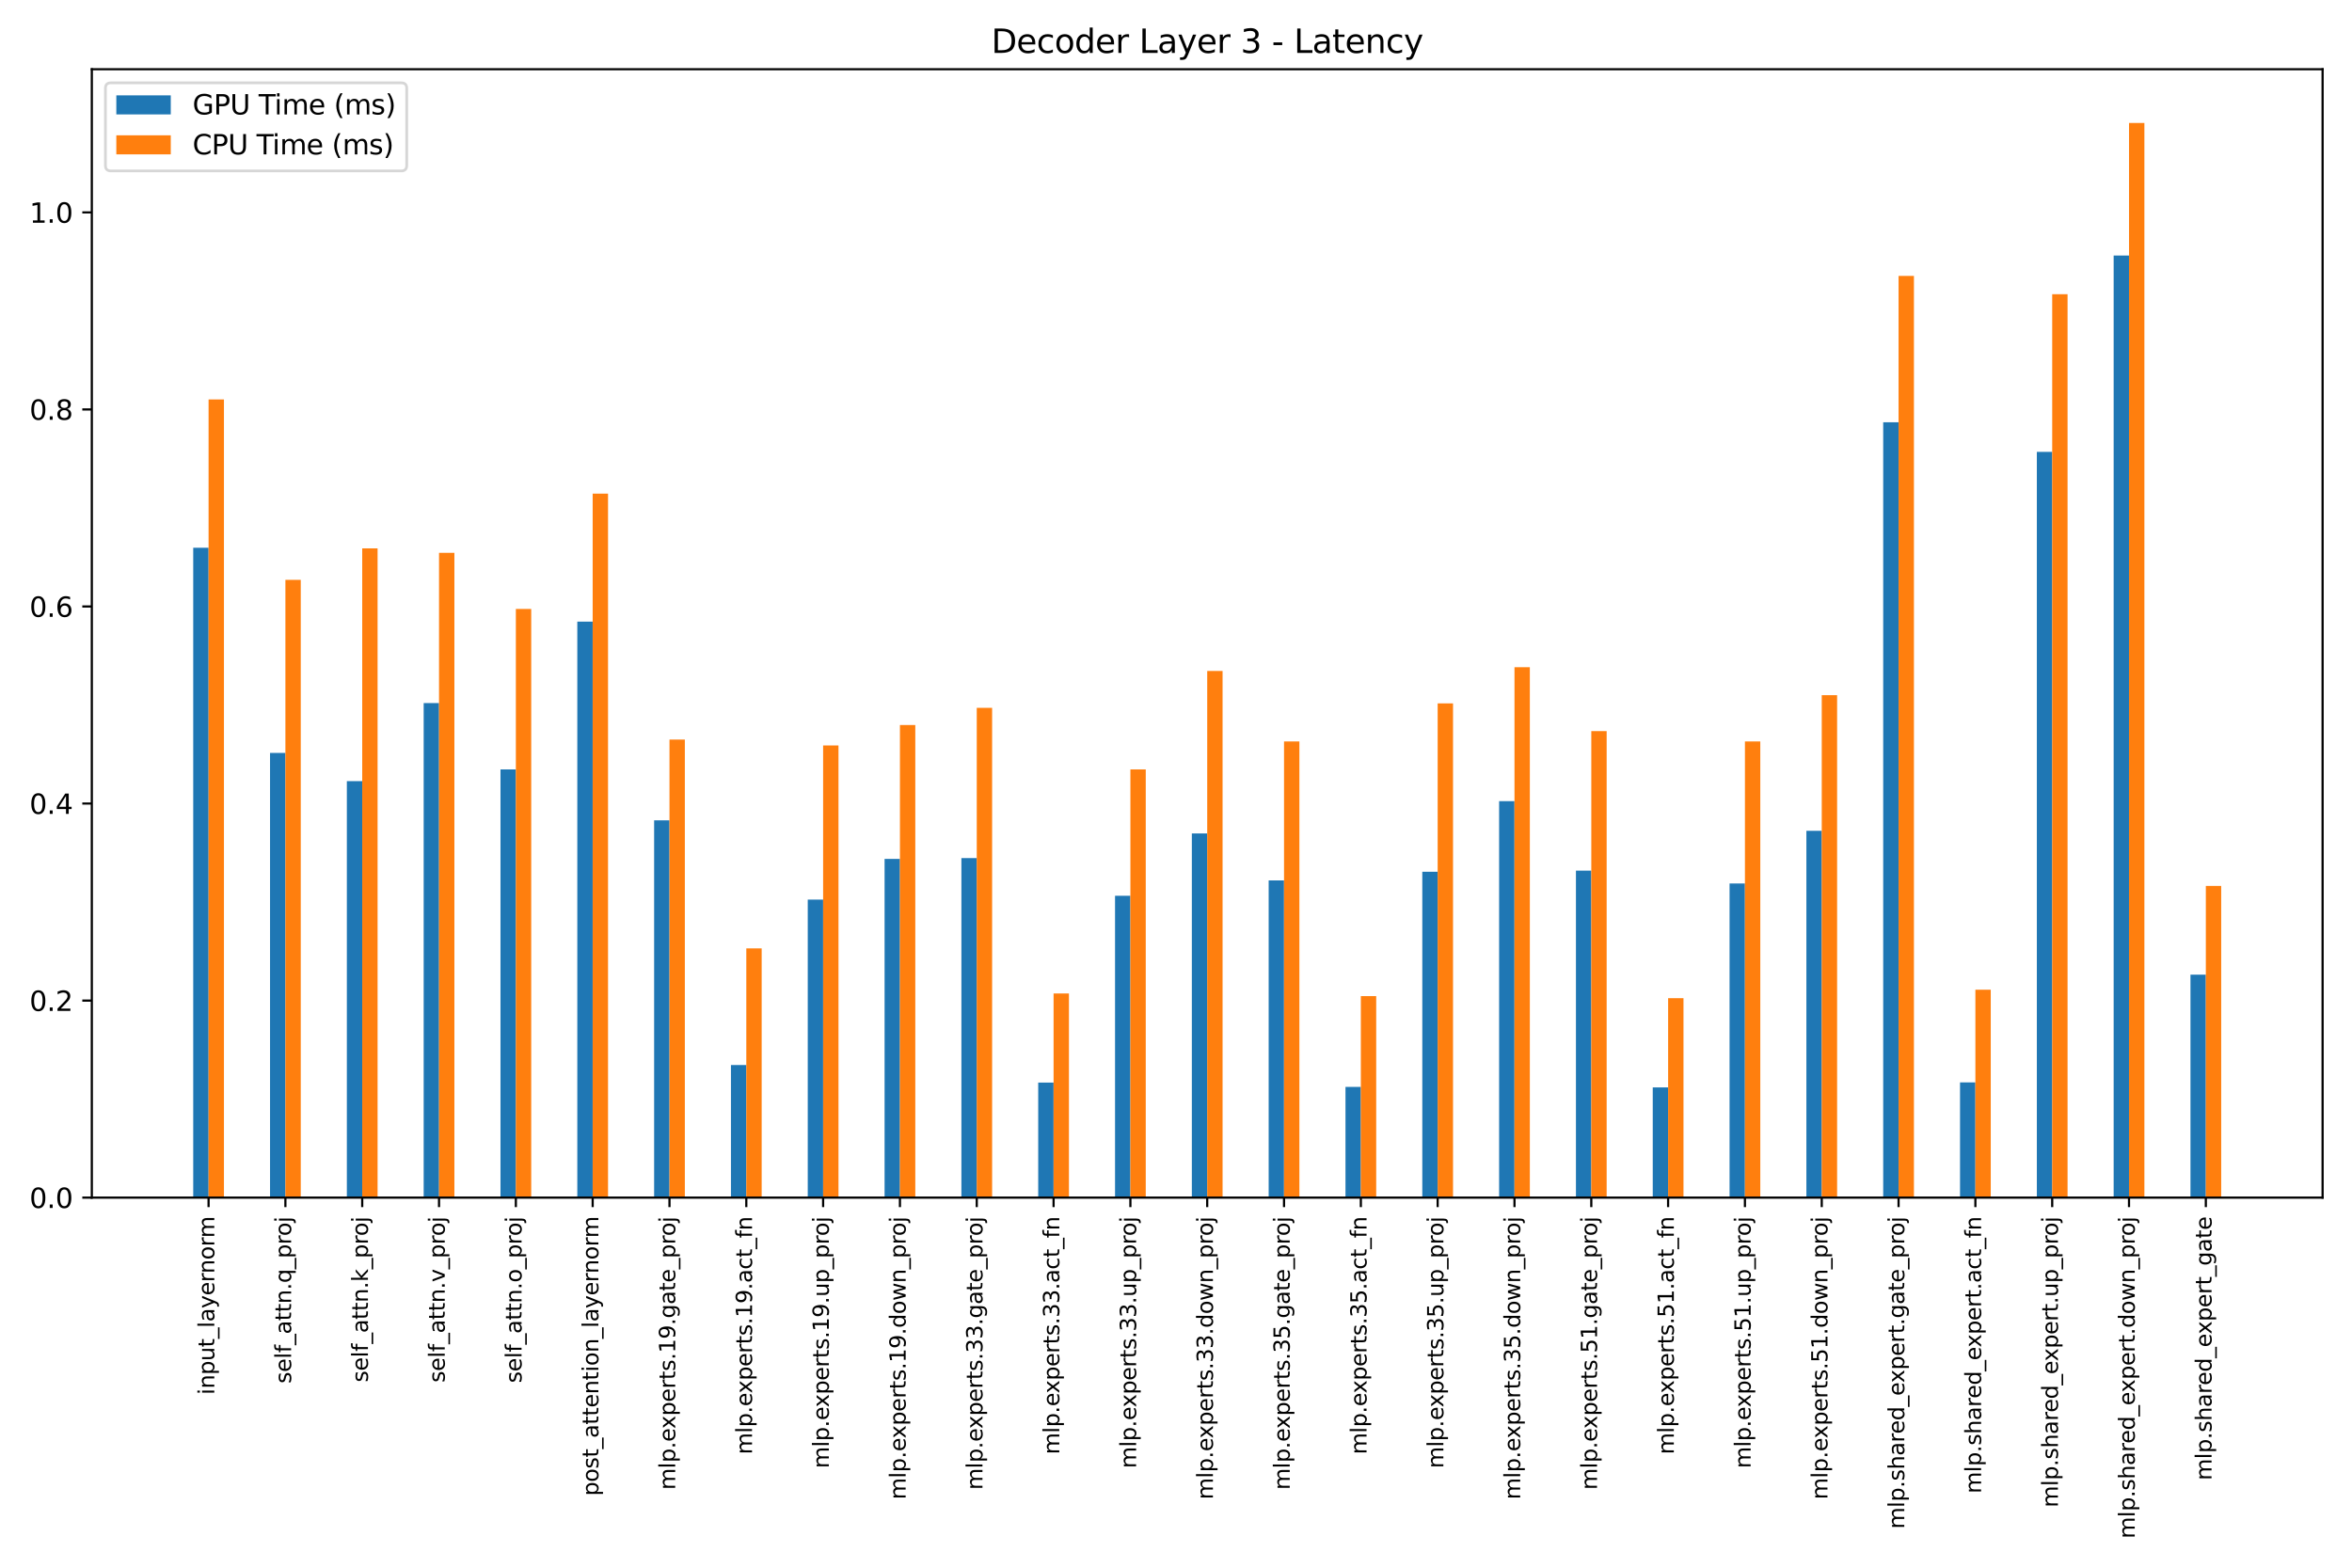 <?xml version="1.0" encoding="utf-8" standalone="no"?>
<!DOCTYPE svg PUBLIC "-//W3C//DTD SVG 1.1//EN"
  "http://www.w3.org/Graphics/SVG/1.1/DTD/svg11.dtd">
<svg xmlns:xlink="http://www.w3.org/1999/xlink" width="864pt" height="576pt" viewBox="0 0 864 576" xmlns="http://www.w3.org/2000/svg" version="1.1">
 <defs>
  <style type="text/css">*{stroke-linejoin: round; stroke-linecap: butt}</style>
 </defs>
 <g id="figure_1">
  <g id="patch_1">
   <path d="M 0 576 
L 864 576 
L 864 0 
L 0 0 
z
" style="fill: #ffffff"/>
  </g>
  <g id="axes_1">
   <g id="patch_2">
    <path d="M 33.73 440.03 
L 853.2 440.03 
L 853.2 25.44 
L 33.73 25.44 
z
" style="fill: #ffffff"/>
   </g>
   <g id="patch_3">
    <path d="M 70.979 440.03 
L 76.622 440.03 
L 76.622 201.243 
L 70.979 201.243 
z
" clip-path="url(#p86e530d845)" style="fill: #1f77b4"/>
   </g>
   <g id="patch_4">
    <path d="M 99.197 440.03 
L 104.841 440.03 
L 104.841 276.642 
L 99.197 276.642 
z
" clip-path="url(#p86e530d845)" style="fill: #1f77b4"/>
   </g>
   <g id="patch_5">
    <path d="M 127.416 440.03 
L 133.06 440.03 
L 133.06 287.009 
L 127.416 287.009 
z
" clip-path="url(#p86e530d845)" style="fill: #1f77b4"/>
   </g>
   <g id="patch_6">
    <path d="M 155.635 440.03 
L 161.278 440.03 
L 161.278 258.328 
L 155.635 258.328 
z
" clip-path="url(#p86e530d845)" style="fill: #1f77b4"/>
   </g>
   <g id="patch_7">
    <path d="M 183.853 440.03 
L 189.497 440.03 
L 189.497 282.7 
L 183.853 282.7 
z
" clip-path="url(#p86e530d845)" style="fill: #1f77b4"/>
   </g>
   <g id="patch_8">
    <path d="M 212.072 440.03 
L 217.716 440.03 
L 217.716 228.407 
L 212.072 228.407 
z
" clip-path="url(#p86e530d845)" style="fill: #1f77b4"/>
   </g>
   <g id="patch_9">
    <path d="M 240.291 440.03 
L 245.934 440.03 
L 245.934 301.419 
L 240.291 301.419 
z
" clip-path="url(#p86e530d845)" style="fill: #1f77b4"/>
   </g>
   <g id="patch_10">
    <path d="M 268.509 440.03 
L 274.153 440.03 
L 274.153 391.309 
L 268.509 391.309 
z
" clip-path="url(#p86e530d845)" style="fill: #1f77b4"/>
   </g>
   <g id="patch_11">
    <path d="M 296.728 440.03 
L 302.372 440.03 
L 302.372 330.541 
L 296.728 330.541 
z
" clip-path="url(#p86e530d845)" style="fill: #1f77b4"/>
   </g>
   <g id="patch_12">
    <path d="M 324.947 440.03 
L 330.59 440.03 
L 330.59 315.586 
L 324.947 315.586 
z
" clip-path="url(#p86e530d845)" style="fill: #1f77b4"/>
   </g>
   <g id="patch_13">
    <path d="M 353.165 440.03 
L 358.809 440.03 
L 358.809 315.273 
L 353.165 315.273 
z
" clip-path="url(#p86e530d845)" style="fill: #1f77b4"/>
   </g>
   <g id="patch_14">
    <path d="M 381.384 440.03 
L 387.028 440.03 
L 387.028 397.773 
L 381.384 397.773 
z
" clip-path="url(#p86e530d845)" style="fill: #1f77b4"/>
   </g>
   <g id="patch_15">
    <path d="M 409.603 440.03 
L 415.246 440.03 
L 415.246 329.116 
L 409.603 329.116 
z
" clip-path="url(#p86e530d845)" style="fill: #1f77b4"/>
   </g>
   <g id="patch_16">
    <path d="M 437.821 440.03 
L 443.465 440.03 
L 443.465 306.215 
L 437.821 306.215 
z
" clip-path="url(#p86e530d845)" style="fill: #1f77b4"/>
   </g>
   <g id="patch_17">
    <path d="M 466.04 440.03 
L 471.684 440.03 
L 471.684 323.475 
L 466.04 323.475 
z
" clip-path="url(#p86e530d845)" style="fill: #1f77b4"/>
   </g>
   <g id="patch_18">
    <path d="M 494.259 440.03 
L 499.902 440.03 
L 499.902 399.36 
L 494.259 399.36 
z
" clip-path="url(#p86e530d845)" style="fill: #1f77b4"/>
   </g>
   <g id="patch_19">
    <path d="M 522.477 440.03 
L 528.121 440.03 
L 528.121 320.312 
L 522.477 320.312 
z
" clip-path="url(#p86e530d845)" style="fill: #1f77b4"/>
   </g>
   <g id="patch_20">
    <path d="M 550.696 440.03 
L 556.34 440.03 
L 556.34 294.365 
L 550.696 294.365 
z
" clip-path="url(#p86e530d845)" style="fill: #1f77b4"/>
   </g>
   <g id="patch_21">
    <path d="M 578.915 440.03 
L 584.558 440.03 
L 584.558 319.895 
L 578.915 319.895 
z
" clip-path="url(#p86e530d845)" style="fill: #1f77b4"/>
   </g>
   <g id="patch_22">
    <path d="M 607.133 440.03 
L 612.777 440.03 
L 612.777 399.545 
L 607.133 399.545 
z
" clip-path="url(#p86e530d845)" style="fill: #1f77b4"/>
   </g>
   <g id="patch_23">
    <path d="M 635.352 440.03 
L 640.996 440.03 
L 640.996 324.61 
L 635.352 324.61 
z
" clip-path="url(#p86e530d845)" style="fill: #1f77b4"/>
   </g>
   <g id="patch_24">
    <path d="M 663.571 440.03 
L 669.214 440.03 
L 669.214 305.253 
L 663.571 305.253 
z
" clip-path="url(#p86e530d845)" style="fill: #1f77b4"/>
   </g>
   <g id="patch_25">
    <path d="M 691.789 440.03 
L 697.433 440.03 
L 697.433 155.151 
L 691.789 155.151 
z
" clip-path="url(#p86e530d845)" style="fill: #1f77b4"/>
   </g>
   <g id="patch_26">
    <path d="M 720.008 440.03 
L 725.652 440.03 
L 725.652 397.691 
L 720.008 397.691 
z
" clip-path="url(#p86e530d845)" style="fill: #1f77b4"/>
   </g>
   <g id="patch_27">
    <path d="M 748.227 440.03 
L 753.87 440.03 
L 753.87 166.029 
L 748.227 166.029 
z
" clip-path="url(#p86e530d845)" style="fill: #1f77b4"/>
   </g>
   <g id="patch_28">
    <path d="M 776.445 440.03 
L 782.089 440.03 
L 782.089 93.897 
L 776.445 93.897 
z
" clip-path="url(#p86e530d845)" style="fill: #1f77b4"/>
   </g>
   <g id="patch_29">
    <path d="M 804.664 440.03 
L 810.308 440.03 
L 810.308 358.121 
L 804.664 358.121 
z
" clip-path="url(#p86e530d845)" style="fill: #1f77b4"/>
   </g>
   <g id="patch_30">
    <path d="M 76.622 440.03 
L 82.266 440.03 
L 82.266 146.764 
L 76.622 146.764 
z
" clip-path="url(#p86e530d845)" style="fill: #ff7f0e"/>
   </g>
   <g id="patch_31">
    <path d="M 104.841 440.03 
L 110.485 440.03 
L 110.485 213.047 
L 104.841 213.047 
z
" clip-path="url(#p86e530d845)" style="fill: #ff7f0e"/>
   </g>
   <g id="patch_32">
    <path d="M 133.06 440.03 
L 138.703 440.03 
L 138.703 201.482 
L 133.06 201.482 
z
" clip-path="url(#p86e530d845)" style="fill: #ff7f0e"/>
   </g>
   <g id="patch_33">
    <path d="M 161.278 440.03 
L 166.922 440.03 
L 166.922 203.121 
L 161.278 203.121 
z
" clip-path="url(#p86e530d845)" style="fill: #ff7f0e"/>
   </g>
   <g id="patch_34">
    <path d="M 189.497 440.03 
L 195.141 440.03 
L 195.141 223.748 
L 189.497 223.748 
z
" clip-path="url(#p86e530d845)" style="fill: #ff7f0e"/>
   </g>
   <g id="patch_35">
    <path d="M 217.716 440.03 
L 223.359 440.03 
L 223.359 181.373 
L 217.716 181.373 
z
" clip-path="url(#p86e530d845)" style="fill: #ff7f0e"/>
   </g>
   <g id="patch_36">
    <path d="M 245.934 440.03 
L 251.578 440.03 
L 251.578 271.734 
L 245.934 271.734 
z
" clip-path="url(#p86e530d845)" style="fill: #ff7f0e"/>
   </g>
   <g id="patch_37">
    <path d="M 274.153 440.03 
L 279.797 440.03 
L 279.797 348.46 
L 274.153 348.46 
z
" clip-path="url(#p86e530d845)" style="fill: #ff7f0e"/>
   </g>
   <g id="patch_38">
    <path d="M 302.372 440.03 
L 308.015 440.03 
L 308.015 273.892 
L 302.372 273.892 
z
" clip-path="url(#p86e530d845)" style="fill: #ff7f0e"/>
   </g>
   <g id="patch_39">
    <path d="M 330.59 440.03 
L 336.234 440.03 
L 336.234 266.383 
L 330.59 266.383 
z
" clip-path="url(#p86e530d845)" style="fill: #ff7f0e"/>
   </g>
   <g id="patch_40">
    <path d="M 358.809 440.03 
L 364.453 440.03 
L 364.453 260.083 
L 358.809 260.083 
z
" clip-path="url(#p86e530d845)" style="fill: #ff7f0e"/>
   </g>
   <g id="patch_41">
    <path d="M 387.028 440.03 
L 392.671 440.03 
L 392.671 365.03 
L 387.028 365.03 
z
" clip-path="url(#p86e530d845)" style="fill: #ff7f0e"/>
   </g>
   <g id="patch_42">
    <path d="M 415.246 440.03 
L 420.89 440.03 
L 420.89 282.695 
L 415.246 282.695 
z
" clip-path="url(#p86e530d845)" style="fill: #ff7f0e"/>
   </g>
   <g id="patch_43">
    <path d="M 443.465 440.03 
L 449.109 440.03 
L 449.109 246.533 
L 443.465 246.533 
z
" clip-path="url(#p86e530d845)" style="fill: #ff7f0e"/>
   </g>
   <g id="patch_44">
    <path d="M 471.684 440.03 
L 477.327 440.03 
L 477.327 272.425 
L 471.684 272.425 
z
" clip-path="url(#p86e530d845)" style="fill: #ff7f0e"/>
   </g>
   <g id="patch_45">
    <path d="M 499.902 440.03 
L 505.546 440.03 
L 505.546 365.98 
L 499.902 365.98 
z
" clip-path="url(#p86e530d845)" style="fill: #ff7f0e"/>
   </g>
   <g id="patch_46">
    <path d="M 528.121 440.03 
L 533.765 440.03 
L 533.765 258.443 
L 528.121 258.443 
z
" clip-path="url(#p86e530d845)" style="fill: #ff7f0e"/>
   </g>
   <g id="patch_47">
    <path d="M 556.34 440.03 
L 561.983 440.03 
L 561.983 245.152 
L 556.34 245.152 
z
" clip-path="url(#p86e530d845)" style="fill: #ff7f0e"/>
   </g>
   <g id="patch_48">
    <path d="M 584.558 440.03 
L 590.202 440.03 
L 590.202 268.627 
L 584.558 268.627 
z
" clip-path="url(#p86e530d845)" style="fill: #ff7f0e"/>
   </g>
   <g id="patch_49">
    <path d="M 612.777 440.03 
L 618.421 440.03 
L 618.421 366.757 
L 612.777 366.757 
z
" clip-path="url(#p86e530d845)" style="fill: #ff7f0e"/>
   </g>
   <g id="patch_50">
    <path d="M 640.996 440.03 
L 646.639 440.03 
L 646.639 272.425 
L 640.996 272.425 
z
" clip-path="url(#p86e530d845)" style="fill: #ff7f0e"/>
   </g>
   <g id="patch_51">
    <path d="M 669.214 440.03 
L 674.858 440.03 
L 674.858 255.423 
L 669.214 255.423 
z
" clip-path="url(#p86e530d845)" style="fill: #ff7f0e"/>
   </g>
   <g id="patch_52">
    <path d="M 697.433 440.03 
L 703.077 440.03 
L 703.077 101.367 
L 697.433 101.367 
z
" clip-path="url(#p86e530d845)" style="fill: #ff7f0e"/>
   </g>
   <g id="patch_53">
    <path d="M 725.652 440.03 
L 731.295 440.03 
L 731.295 363.65 
L 725.652 363.65 
z
" clip-path="url(#p86e530d845)" style="fill: #ff7f0e"/>
   </g>
   <g id="patch_54">
    <path d="M 753.87 440.03 
L 759.514 440.03 
L 759.514 108.099 
L 753.87 108.099 
z
" clip-path="url(#p86e530d845)" style="fill: #ff7f0e"/>
   </g>
   <g id="patch_55">
    <path d="M 782.089 440.03 
L 787.733 440.03 
L 787.733 45.182 
L 782.089 45.182 
z
" clip-path="url(#p86e530d845)" style="fill: #ff7f0e"/>
   </g>
   <g id="patch_56">
    <path d="M 810.308 440.03 
L 815.951 440.03 
L 815.951 325.503 
L 810.308 325.503 
z
" clip-path="url(#p86e530d845)" style="fill: #ff7f0e"/>
   </g>
   <g id="matplotlib.axis_1">
    <g id="xtick_1">
     <g id="line2d_1">
      <defs>
       <path id="m3119e4c2e9" d="M 0 0 
L 0 3.5 
" style="stroke: #000000; stroke-width: 0.8"/>
      </defs>
      <g>
       <use xlink:href="#m3119e4c2e9" x="76.622" y="440.03" style="stroke: #000000; stroke-width: 0.8"/>
      </g>
     </g>
     <g id="text_1">
      <!-- input_layernorm -->
      <g transform="translate(78.719 512.445) rotate(-90) scale(0.08 -0.08)">
       <defs>
        <path id="DejaVuSans-69" d="M 603 3500 
L 1178 3500 
L 1178 0 
L 603 0 
L 603 3500 
z
M 603 4863 
L 1178 4863 
L 1178 4134 
L 603 4134 
L 603 4863 
z
" transform="scale(0.016)"/>
        <path id="DejaVuSans-6e" d="M 3513 2113 
L 3513 0 
L 2938 0 
L 2938 2094 
Q 2938 2591 2744 2837 
Q 2550 3084 2163 3084 
Q 1697 3084 1428 2787 
Q 1159 2491 1159 1978 
L 1159 0 
L 581 0 
L 581 3500 
L 1159 3500 
L 1159 2956 
Q 1366 3272 1645 3428 
Q 1925 3584 2291 3584 
Q 2894 3584 3203 3211 
Q 3513 2838 3513 2113 
z
" transform="scale(0.016)"/>
        <path id="DejaVuSans-70" d="M 1159 525 
L 1159 -1331 
L 581 -1331 
L 581 3500 
L 1159 3500 
L 1159 2969 
Q 1341 3281 1617 3432 
Q 1894 3584 2278 3584 
Q 2916 3584 3314 3078 
Q 3713 2572 3713 1747 
Q 3713 922 3314 415 
Q 2916 -91 2278 -91 
Q 1894 -91 1617 61 
Q 1341 213 1159 525 
z
M 3116 1747 
Q 3116 2381 2855 2742 
Q 2594 3103 2138 3103 
Q 1681 3103 1420 2742 
Q 1159 2381 1159 1747 
Q 1159 1113 1420 752 
Q 1681 391 2138 391 
Q 2594 391 2855 752 
Q 3116 1113 3116 1747 
z
" transform="scale(0.016)"/>
        <path id="DejaVuSans-75" d="M 544 1381 
L 544 3500 
L 1119 3500 
L 1119 1403 
Q 1119 906 1312 657 
Q 1506 409 1894 409 
Q 2359 409 2629 706 
Q 2900 1003 2900 1516 
L 2900 3500 
L 3475 3500 
L 3475 0 
L 2900 0 
L 2900 538 
Q 2691 219 2414 64 
Q 2138 -91 1772 -91 
Q 1169 -91 856 284 
Q 544 659 544 1381 
z
M 1991 3584 
L 1991 3584 
z
" transform="scale(0.016)"/>
        <path id="DejaVuSans-74" d="M 1172 4494 
L 1172 3500 
L 2356 3500 
L 2356 3053 
L 1172 3053 
L 1172 1153 
Q 1172 725 1289 603 
Q 1406 481 1766 481 
L 2356 481 
L 2356 0 
L 1766 0 
Q 1100 0 847 248 
Q 594 497 594 1153 
L 594 3053 
L 172 3053 
L 172 3500 
L 594 3500 
L 594 4494 
L 1172 4494 
z
" transform="scale(0.016)"/>
        <path id="DejaVuSans-5f" d="M 3263 -1063 
L 3263 -1509 
L -63 -1509 
L -63 -1063 
L 3263 -1063 
z
" transform="scale(0.016)"/>
        <path id="DejaVuSans-6c" d="M 603 4863 
L 1178 4863 
L 1178 0 
L 603 0 
L 603 4863 
z
" transform="scale(0.016)"/>
        <path id="DejaVuSans-61" d="M 2194 1759 
Q 1497 1759 1228 1600 
Q 959 1441 959 1056 
Q 959 750 1161 570 
Q 1363 391 1709 391 
Q 2188 391 2477 730 
Q 2766 1069 2766 1631 
L 2766 1759 
L 2194 1759 
z
M 3341 1997 
L 3341 0 
L 2766 0 
L 2766 531 
Q 2569 213 2275 61 
Q 1981 -91 1556 -91 
Q 1019 -91 701 211 
Q 384 513 384 1019 
Q 384 1609 779 1909 
Q 1175 2209 1959 2209 
L 2766 2209 
L 2766 2266 
Q 2766 2663 2505 2880 
Q 2244 3097 1772 3097 
Q 1472 3097 1187 3025 
Q 903 2953 641 2809 
L 641 3341 
Q 956 3463 1253 3523 
Q 1550 3584 1831 3584 
Q 2591 3584 2966 3190 
Q 3341 2797 3341 1997 
z
" transform="scale(0.016)"/>
        <path id="DejaVuSans-79" d="M 2059 -325 
Q 1816 -950 1584 -1140 
Q 1353 -1331 966 -1331 
L 506 -1331 
L 506 -850 
L 844 -850 
Q 1081 -850 1212 -737 
Q 1344 -625 1503 -206 
L 1606 56 
L 191 3500 
L 800 3500 
L 1894 763 
L 2988 3500 
L 3597 3500 
L 2059 -325 
z
" transform="scale(0.016)"/>
        <path id="DejaVuSans-65" d="M 3597 1894 
L 3597 1613 
L 953 1613 
Q 991 1019 1311 708 
Q 1631 397 2203 397 
Q 2534 397 2845 478 
Q 3156 559 3463 722 
L 3463 178 
Q 3153 47 2828 -22 
Q 2503 -91 2169 -91 
Q 1331 -91 842 396 
Q 353 884 353 1716 
Q 353 2575 817 3079 
Q 1281 3584 2069 3584 
Q 2775 3584 3186 3129 
Q 3597 2675 3597 1894 
z
M 3022 2063 
Q 3016 2534 2758 2815 
Q 2500 3097 2075 3097 
Q 1594 3097 1305 2825 
Q 1016 2553 972 2059 
L 3022 2063 
z
" transform="scale(0.016)"/>
        <path id="DejaVuSans-72" d="M 2631 2963 
Q 2534 3019 2420 3045 
Q 2306 3072 2169 3072 
Q 1681 3072 1420 2755 
Q 1159 2438 1159 1844 
L 1159 0 
L 581 0 
L 581 3500 
L 1159 3500 
L 1159 2956 
Q 1341 3275 1631 3429 
Q 1922 3584 2338 3584 
Q 2397 3584 2469 3576 
Q 2541 3569 2628 3553 
L 2631 2963 
z
" transform="scale(0.016)"/>
        <path id="DejaVuSans-6f" d="M 1959 3097 
Q 1497 3097 1228 2736 
Q 959 2375 959 1747 
Q 959 1119 1226 758 
Q 1494 397 1959 397 
Q 2419 397 2687 759 
Q 2956 1122 2956 1747 
Q 2956 2369 2687 2733 
Q 2419 3097 1959 3097 
z
M 1959 3584 
Q 2709 3584 3137 3096 
Q 3566 2609 3566 1747 
Q 3566 888 3137 398 
Q 2709 -91 1959 -91 
Q 1206 -91 779 398 
Q 353 888 353 1747 
Q 353 2609 779 3096 
Q 1206 3584 1959 3584 
z
" transform="scale(0.016)"/>
        <path id="DejaVuSans-6d" d="M 3328 2828 
Q 3544 3216 3844 3400 
Q 4144 3584 4550 3584 
Q 5097 3584 5394 3201 
Q 5691 2819 5691 2113 
L 5691 0 
L 5113 0 
L 5113 2094 
Q 5113 2597 4934 2840 
Q 4756 3084 4391 3084 
Q 3944 3084 3684 2787 
Q 3425 2491 3425 1978 
L 3425 0 
L 2847 0 
L 2847 2094 
Q 2847 2600 2669 2842 
Q 2491 3084 2119 3084 
Q 1678 3084 1418 2786 
Q 1159 2488 1159 1978 
L 1159 0 
L 581 0 
L 581 3500 
L 1159 3500 
L 1159 2956 
Q 1356 3278 1631 3431 
Q 1906 3584 2284 3584 
Q 2666 3584 2933 3390 
Q 3200 3197 3328 2828 
z
" transform="scale(0.016)"/>
       </defs>
       <use xlink:href="#DejaVuSans-69"/>
       <use xlink:href="#DejaVuSans-6e" x="27.783"/>
       <use xlink:href="#DejaVuSans-70" x="91.162"/>
       <use xlink:href="#DejaVuSans-75" x="154.639"/>
       <use xlink:href="#DejaVuSans-74" x="218.018"/>
       <use xlink:href="#DejaVuSans-5f" x="257.227"/>
       <use xlink:href="#DejaVuSans-6c" x="307.227"/>
       <use xlink:href="#DejaVuSans-61" x="335.01"/>
       <use xlink:href="#DejaVuSans-79" x="396.289"/>
       <use xlink:href="#DejaVuSans-65" x="455.469"/>
       <use xlink:href="#DejaVuSans-72" x="516.992"/>
       <use xlink:href="#DejaVuSans-6e" x="556.355"/>
       <use xlink:href="#DejaVuSans-6f" x="619.734"/>
       <use xlink:href="#DejaVuSans-72" x="680.916"/>
       <use xlink:href="#DejaVuSans-6d" x="720.279"/>
      </g>
     </g>
    </g>
    <g id="xtick_2">
     <g id="line2d_2">
      <g>
       <use xlink:href="#m3119e4c2e9" x="104.841" y="440.03" style="stroke: #000000; stroke-width: 0.8"/>
      </g>
     </g>
     <g id="text_2">
      <!-- self_attn.q_proj -->
      <g transform="translate(106.937 508.33) rotate(-90) scale(0.08 -0.08)">
       <defs>
        <path id="DejaVuSans-73" d="M 2834 3397 
L 2834 2853 
Q 2591 2978 2328 3040 
Q 2066 3103 1784 3103 
Q 1356 3103 1142 2972 
Q 928 2841 928 2578 
Q 928 2378 1081 2264 
Q 1234 2150 1697 2047 
L 1894 2003 
Q 2506 1872 2764 1633 
Q 3022 1394 3022 966 
Q 3022 478 2636 193 
Q 2250 -91 1575 -91 
Q 1294 -91 989 -36 
Q 684 19 347 128 
L 347 722 
Q 666 556 975 473 
Q 1284 391 1588 391 
Q 1994 391 2212 530 
Q 2431 669 2431 922 
Q 2431 1156 2273 1281 
Q 2116 1406 1581 1522 
L 1381 1569 
Q 847 1681 609 1914 
Q 372 2147 372 2553 
Q 372 3047 722 3315 
Q 1072 3584 1716 3584 
Q 2034 3584 2315 3537 
Q 2597 3491 2834 3397 
z
" transform="scale(0.016)"/>
        <path id="DejaVuSans-66" d="M 2375 4863 
L 2375 4384 
L 1825 4384 
Q 1516 4384 1395 4259 
Q 1275 4134 1275 3809 
L 1275 3500 
L 2222 3500 
L 2222 3053 
L 1275 3053 
L 1275 0 
L 697 0 
L 697 3053 
L 147 3053 
L 147 3500 
L 697 3500 
L 697 3744 
Q 697 4328 969 4595 
Q 1241 4863 1831 4863 
L 2375 4863 
z
" transform="scale(0.016)"/>
        <path id="DejaVuSans-2e" d="M 684 794 
L 1344 794 
L 1344 0 
L 684 0 
L 684 794 
z
" transform="scale(0.016)"/>
        <path id="DejaVuSans-71" d="M 947 1747 
Q 947 1113 1208 752 
Q 1469 391 1925 391 
Q 2381 391 2643 752 
Q 2906 1113 2906 1747 
Q 2906 2381 2643 2742 
Q 2381 3103 1925 3103 
Q 1469 3103 1208 2742 
Q 947 2381 947 1747 
z
M 2906 525 
Q 2725 213 2448 61 
Q 2172 -91 1784 -91 
Q 1150 -91 751 415 
Q 353 922 353 1747 
Q 353 2572 751 3078 
Q 1150 3584 1784 3584 
Q 2172 3584 2448 3432 
Q 2725 3281 2906 2969 
L 2906 3500 
L 3481 3500 
L 3481 -1331 
L 2906 -1331 
L 2906 525 
z
" transform="scale(0.016)"/>
        <path id="DejaVuSans-6a" d="M 603 3500 
L 1178 3500 
L 1178 -63 
Q 1178 -731 923 -1031 
Q 669 -1331 103 -1331 
L -116 -1331 
L -116 -844 
L 38 -844 
Q 366 -844 484 -692 
Q 603 -541 603 -63 
L 603 3500 
z
M 603 4863 
L 1178 4863 
L 1178 4134 
L 603 4134 
L 603 4863 
z
" transform="scale(0.016)"/>
       </defs>
       <use xlink:href="#DejaVuSans-73"/>
       <use xlink:href="#DejaVuSans-65" x="52.1"/>
       <use xlink:href="#DejaVuSans-6c" x="113.623"/>
       <use xlink:href="#DejaVuSans-66" x="141.406"/>
       <use xlink:href="#DejaVuSans-5f" x="176.611"/>
       <use xlink:href="#DejaVuSans-61" x="226.611"/>
       <use xlink:href="#DejaVuSans-74" x="287.891"/>
       <use xlink:href="#DejaVuSans-74" x="327.1"/>
       <use xlink:href="#DejaVuSans-6e" x="366.309"/>
       <use xlink:href="#DejaVuSans-2e" x="429.688"/>
       <use xlink:href="#DejaVuSans-71" x="461.475"/>
       <use xlink:href="#DejaVuSans-5f" x="524.951"/>
       <use xlink:href="#DejaVuSans-70" x="574.951"/>
       <use xlink:href="#DejaVuSans-72" x="638.428"/>
       <use xlink:href="#DejaVuSans-6f" x="677.291"/>
       <use xlink:href="#DejaVuSans-6a" x="738.473"/>
      </g>
     </g>
    </g>
    <g id="xtick_3">
     <g id="line2d_3">
      <g>
       <use xlink:href="#m3119e4c2e9" x="133.06" y="440.03" style="stroke: #000000; stroke-width: 0.8"/>
      </g>
     </g>
     <g id="text_3">
      <!-- self_attn.k_proj -->
      <g transform="translate(135.156 507.884) rotate(-90) scale(0.08 -0.08)">
       <defs>
        <path id="DejaVuSans-6b" d="M 581 4863 
L 1159 4863 
L 1159 1991 
L 2875 3500 
L 3609 3500 
L 1753 1863 
L 3688 0 
L 2938 0 
L 1159 1709 
L 1159 0 
L 581 0 
L 581 4863 
z
" transform="scale(0.016)"/>
       </defs>
       <use xlink:href="#DejaVuSans-73"/>
       <use xlink:href="#DejaVuSans-65" x="52.1"/>
       <use xlink:href="#DejaVuSans-6c" x="113.623"/>
       <use xlink:href="#DejaVuSans-66" x="141.406"/>
       <use xlink:href="#DejaVuSans-5f" x="176.611"/>
       <use xlink:href="#DejaVuSans-61" x="226.611"/>
       <use xlink:href="#DejaVuSans-74" x="287.891"/>
       <use xlink:href="#DejaVuSans-74" x="327.1"/>
       <use xlink:href="#DejaVuSans-6e" x="366.309"/>
       <use xlink:href="#DejaVuSans-2e" x="429.688"/>
       <use xlink:href="#DejaVuSans-6b" x="461.475"/>
       <use xlink:href="#DejaVuSans-5f" x="519.385"/>
       <use xlink:href="#DejaVuSans-70" x="569.385"/>
       <use xlink:href="#DejaVuSans-72" x="632.861"/>
       <use xlink:href="#DejaVuSans-6f" x="671.725"/>
       <use xlink:href="#DejaVuSans-6a" x="732.906"/>
      </g>
     </g>
    </g>
    <g id="xtick_4">
     <g id="line2d_4">
      <g>
       <use xlink:href="#m3119e4c2e9" x="161.278" y="440.03" style="stroke: #000000; stroke-width: 0.8"/>
      </g>
     </g>
     <g id="text_4">
      <!-- self_attn.v_proj -->
      <g transform="translate(163.375 507.986) rotate(-90) scale(0.08 -0.08)">
       <defs>
        <path id="DejaVuSans-76" d="M 191 3500 
L 800 3500 
L 1894 563 
L 2988 3500 
L 3597 3500 
L 2284 0 
L 1503 0 
L 191 3500 
z
" transform="scale(0.016)"/>
       </defs>
       <use xlink:href="#DejaVuSans-73"/>
       <use xlink:href="#DejaVuSans-65" x="52.1"/>
       <use xlink:href="#DejaVuSans-6c" x="113.623"/>
       <use xlink:href="#DejaVuSans-66" x="141.406"/>
       <use xlink:href="#DejaVuSans-5f" x="176.611"/>
       <use xlink:href="#DejaVuSans-61" x="226.611"/>
       <use xlink:href="#DejaVuSans-74" x="287.891"/>
       <use xlink:href="#DejaVuSans-74" x="327.1"/>
       <use xlink:href="#DejaVuSans-6e" x="366.309"/>
       <use xlink:href="#DejaVuSans-2e" x="429.688"/>
       <use xlink:href="#DejaVuSans-76" x="461.475"/>
       <use xlink:href="#DejaVuSans-5f" x="520.654"/>
       <use xlink:href="#DejaVuSans-70" x="570.654"/>
       <use xlink:href="#DejaVuSans-72" x="634.131"/>
       <use xlink:href="#DejaVuSans-6f" x="672.994"/>
       <use xlink:href="#DejaVuSans-6a" x="734.176"/>
      </g>
     </g>
    </g>
    <g id="xtick_5">
     <g id="line2d_5">
      <g>
       <use xlink:href="#m3119e4c2e9" x="189.497" y="440.03" style="stroke: #000000; stroke-width: 0.8"/>
      </g>
     </g>
     <g id="text_5">
      <!-- self_attn.o_proj -->
      <g transform="translate(191.593 508.146) rotate(-90) scale(0.08 -0.08)">
       <use xlink:href="#DejaVuSans-73"/>
       <use xlink:href="#DejaVuSans-65" x="52.1"/>
       <use xlink:href="#DejaVuSans-6c" x="113.623"/>
       <use xlink:href="#DejaVuSans-66" x="141.406"/>
       <use xlink:href="#DejaVuSans-5f" x="176.611"/>
       <use xlink:href="#DejaVuSans-61" x="226.611"/>
       <use xlink:href="#DejaVuSans-74" x="287.891"/>
       <use xlink:href="#DejaVuSans-74" x="327.1"/>
       <use xlink:href="#DejaVuSans-6e" x="366.309"/>
       <use xlink:href="#DejaVuSans-2e" x="429.688"/>
       <use xlink:href="#DejaVuSans-6f" x="461.475"/>
       <use xlink:href="#DejaVuSans-5f" x="522.656"/>
       <use xlink:href="#DejaVuSans-70" x="572.656"/>
       <use xlink:href="#DejaVuSans-72" x="636.133"/>
       <use xlink:href="#DejaVuSans-6f" x="674.996"/>
       <use xlink:href="#DejaVuSans-6a" x="736.178"/>
      </g>
     </g>
    </g>
    <g id="xtick_6">
     <g id="line2d_6">
      <g>
       <use xlink:href="#m3119e4c2e9" x="217.716" y="440.03" style="stroke: #000000; stroke-width: 0.8"/>
      </g>
     </g>
     <g id="text_6">
      <!-- post_attention_layernorm -->
      <g transform="translate(219.812 549.636) rotate(-90) scale(0.08 -0.08)">
       <use xlink:href="#DejaVuSans-70"/>
       <use xlink:href="#DejaVuSans-6f" x="63.477"/>
       <use xlink:href="#DejaVuSans-73" x="124.658"/>
       <use xlink:href="#DejaVuSans-74" x="176.758"/>
       <use xlink:href="#DejaVuSans-5f" x="215.967"/>
       <use xlink:href="#DejaVuSans-61" x="265.967"/>
       <use xlink:href="#DejaVuSans-74" x="327.246"/>
       <use xlink:href="#DejaVuSans-74" x="366.455"/>
       <use xlink:href="#DejaVuSans-65" x="405.664"/>
       <use xlink:href="#DejaVuSans-6e" x="467.188"/>
       <use xlink:href="#DejaVuSans-74" x="530.566"/>
       <use xlink:href="#DejaVuSans-69" x="569.775"/>
       <use xlink:href="#DejaVuSans-6f" x="597.559"/>
       <use xlink:href="#DejaVuSans-6e" x="658.74"/>
       <use xlink:href="#DejaVuSans-5f" x="722.119"/>
       <use xlink:href="#DejaVuSans-6c" x="772.119"/>
       <use xlink:href="#DejaVuSans-61" x="799.902"/>
       <use xlink:href="#DejaVuSans-79" x="861.182"/>
       <use xlink:href="#DejaVuSans-65" x="920.361"/>
       <use xlink:href="#DejaVuSans-72" x="981.885"/>
       <use xlink:href="#DejaVuSans-6e" x="1021.248"/>
       <use xlink:href="#DejaVuSans-6f" x="1084.627"/>
       <use xlink:href="#DejaVuSans-72" x="1145.809"/>
       <use xlink:href="#DejaVuSans-6d" x="1185.172"/>
      </g>
     </g>
    </g>
    <g id="xtick_7">
     <g id="line2d_7">
      <g>
       <use xlink:href="#m3119e4c2e9" x="245.934" y="440.03" style="stroke: #000000; stroke-width: 0.8"/>
      </g>
     </g>
     <g id="text_7">
      <!-- mlp.experts.19.gate_proj -->
      <g transform="translate(248.031 547.388) rotate(-90) scale(0.08 -0.08)">
       <defs>
        <path id="DejaVuSans-78" d="M 3513 3500 
L 2247 1797 
L 3578 0 
L 2900 0 
L 1881 1375 
L 863 0 
L 184 0 
L 1544 1831 
L 300 3500 
L 978 3500 
L 1906 2253 
L 2834 3500 
L 3513 3500 
z
" transform="scale(0.016)"/>
        <path id="DejaVuSans-31" d="M 794 531 
L 1825 531 
L 1825 4091 
L 703 3866 
L 703 4441 
L 1819 4666 
L 2450 4666 
L 2450 531 
L 3481 531 
L 3481 0 
L 794 0 
L 794 531 
z
" transform="scale(0.016)"/>
        <path id="DejaVuSans-39" d="M 703 97 
L 703 672 
Q 941 559 1184 500 
Q 1428 441 1663 441 
Q 2288 441 2617 861 
Q 2947 1281 2994 2138 
Q 2813 1869 2534 1725 
Q 2256 1581 1919 1581 
Q 1219 1581 811 2004 
Q 403 2428 403 3163 
Q 403 3881 828 4315 
Q 1253 4750 1959 4750 
Q 2769 4750 3195 4129 
Q 3622 3509 3622 2328 
Q 3622 1225 3098 567 
Q 2575 -91 1691 -91 
Q 1453 -91 1209 -44 
Q 966 3 703 97 
z
M 1959 2075 
Q 2384 2075 2632 2365 
Q 2881 2656 2881 3163 
Q 2881 3666 2632 3958 
Q 2384 4250 1959 4250 
Q 1534 4250 1286 3958 
Q 1038 3666 1038 3163 
Q 1038 2656 1286 2365 
Q 1534 2075 1959 2075 
z
" transform="scale(0.016)"/>
        <path id="DejaVuSans-67" d="M 2906 1791 
Q 2906 2416 2648 2759 
Q 2391 3103 1925 3103 
Q 1463 3103 1205 2759 
Q 947 2416 947 1791 
Q 947 1169 1205 825 
Q 1463 481 1925 481 
Q 2391 481 2648 825 
Q 2906 1169 2906 1791 
z
M 3481 434 
Q 3481 -459 3084 -895 
Q 2688 -1331 1869 -1331 
Q 1566 -1331 1297 -1286 
Q 1028 -1241 775 -1147 
L 775 -588 
Q 1028 -725 1275 -790 
Q 1522 -856 1778 -856 
Q 2344 -856 2625 -561 
Q 2906 -266 2906 331 
L 2906 616 
Q 2728 306 2450 153 
Q 2172 0 1784 0 
Q 1141 0 747 490 
Q 353 981 353 1791 
Q 353 2603 747 3093 
Q 1141 3584 1784 3584 
Q 2172 3584 2450 3431 
Q 2728 3278 2906 2969 
L 2906 3500 
L 3481 3500 
L 3481 434 
z
" transform="scale(0.016)"/>
       </defs>
       <use xlink:href="#DejaVuSans-6d"/>
       <use xlink:href="#DejaVuSans-6c" x="97.412"/>
       <use xlink:href="#DejaVuSans-70" x="125.195"/>
       <use xlink:href="#DejaVuSans-2e" x="188.672"/>
       <use xlink:href="#DejaVuSans-65" x="220.459"/>
       <use xlink:href="#DejaVuSans-78" x="280.232"/>
       <use xlink:href="#DejaVuSans-70" x="339.412"/>
       <use xlink:href="#DejaVuSans-65" x="402.889"/>
       <use xlink:href="#DejaVuSans-72" x="464.412"/>
       <use xlink:href="#DejaVuSans-74" x="505.525"/>
       <use xlink:href="#DejaVuSans-73" x="544.734"/>
       <use xlink:href="#DejaVuSans-2e" x="596.834"/>
       <use xlink:href="#DejaVuSans-31" x="628.621"/>
       <use xlink:href="#DejaVuSans-39" x="692.244"/>
       <use xlink:href="#DejaVuSans-2e" x="755.867"/>
       <use xlink:href="#DejaVuSans-67" x="787.654"/>
       <use xlink:href="#DejaVuSans-61" x="851.131"/>
       <use xlink:href="#DejaVuSans-74" x="912.41"/>
       <use xlink:href="#DejaVuSans-65" x="951.619"/>
       <use xlink:href="#DejaVuSans-5f" x="1013.143"/>
       <use xlink:href="#DejaVuSans-70" x="1063.143"/>
       <use xlink:href="#DejaVuSans-72" x="1126.619"/>
       <use xlink:href="#DejaVuSans-6f" x="1165.482"/>
       <use xlink:href="#DejaVuSans-6a" x="1226.664"/>
      </g>
     </g>
    </g>
    <g id="xtick_8">
     <g id="line2d_8">
      <g>
       <use xlink:href="#m3119e4c2e9" x="274.153" y="440.03" style="stroke: #000000; stroke-width: 0.8"/>
      </g>
     </g>
     <g id="text_8">
      <!-- mlp.experts.19.act_fn -->
      <g transform="translate(276.249 534.366) rotate(-90) scale(0.08 -0.08)">
       <defs>
        <path id="DejaVuSans-63" d="M 3122 3366 
L 3122 2828 
Q 2878 2963 2633 3030 
Q 2388 3097 2138 3097 
Q 1578 3097 1268 2742 
Q 959 2388 959 1747 
Q 959 1106 1268 751 
Q 1578 397 2138 397 
Q 2388 397 2633 464 
Q 2878 531 3122 666 
L 3122 134 
Q 2881 22 2623 -34 
Q 2366 -91 2075 -91 
Q 1284 -91 818 406 
Q 353 903 353 1747 
Q 353 2603 823 3093 
Q 1294 3584 2113 3584 
Q 2378 3584 2631 3529 
Q 2884 3475 3122 3366 
z
" transform="scale(0.016)"/>
       </defs>
       <use xlink:href="#DejaVuSans-6d"/>
       <use xlink:href="#DejaVuSans-6c" x="97.412"/>
       <use xlink:href="#DejaVuSans-70" x="125.195"/>
       <use xlink:href="#DejaVuSans-2e" x="188.672"/>
       <use xlink:href="#DejaVuSans-65" x="220.459"/>
       <use xlink:href="#DejaVuSans-78" x="280.232"/>
       <use xlink:href="#DejaVuSans-70" x="339.412"/>
       <use xlink:href="#DejaVuSans-65" x="402.889"/>
       <use xlink:href="#DejaVuSans-72" x="464.412"/>
       <use xlink:href="#DejaVuSans-74" x="505.525"/>
       <use xlink:href="#DejaVuSans-73" x="544.734"/>
       <use xlink:href="#DejaVuSans-2e" x="596.834"/>
       <use xlink:href="#DejaVuSans-31" x="628.621"/>
       <use xlink:href="#DejaVuSans-39" x="692.244"/>
       <use xlink:href="#DejaVuSans-2e" x="755.867"/>
       <use xlink:href="#DejaVuSans-61" x="787.654"/>
       <use xlink:href="#DejaVuSans-63" x="848.934"/>
       <use xlink:href="#DejaVuSans-74" x="903.914"/>
       <use xlink:href="#DejaVuSans-5f" x="943.123"/>
       <use xlink:href="#DejaVuSans-66" x="993.123"/>
       <use xlink:href="#DejaVuSans-6e" x="1028.328"/>
      </g>
     </g>
    </g>
    <g id="xtick_9">
     <g id="line2d_9">
      <g>
       <use xlink:href="#m3119e4c2e9" x="302.372" y="440.03" style="stroke: #000000; stroke-width: 0.8"/>
      </g>
     </g>
     <g id="text_9">
      <!-- mlp.experts.19.up_proj -->
      <g transform="translate(304.468 539.496) rotate(-90) scale(0.08 -0.08)">
       <use xlink:href="#DejaVuSans-6d"/>
       <use xlink:href="#DejaVuSans-6c" x="97.412"/>
       <use xlink:href="#DejaVuSans-70" x="125.195"/>
       <use xlink:href="#DejaVuSans-2e" x="188.672"/>
       <use xlink:href="#DejaVuSans-65" x="220.459"/>
       <use xlink:href="#DejaVuSans-78" x="280.232"/>
       <use xlink:href="#DejaVuSans-70" x="339.412"/>
       <use xlink:href="#DejaVuSans-65" x="402.889"/>
       <use xlink:href="#DejaVuSans-72" x="464.412"/>
       <use xlink:href="#DejaVuSans-74" x="505.525"/>
       <use xlink:href="#DejaVuSans-73" x="544.734"/>
       <use xlink:href="#DejaVuSans-2e" x="596.834"/>
       <use xlink:href="#DejaVuSans-31" x="628.621"/>
       <use xlink:href="#DejaVuSans-39" x="692.244"/>
       <use xlink:href="#DejaVuSans-2e" x="755.867"/>
       <use xlink:href="#DejaVuSans-75" x="787.654"/>
       <use xlink:href="#DejaVuSans-70" x="851.033"/>
       <use xlink:href="#DejaVuSans-5f" x="914.51"/>
       <use xlink:href="#DejaVuSans-70" x="964.51"/>
       <use xlink:href="#DejaVuSans-72" x="1027.986"/>
       <use xlink:href="#DejaVuSans-6f" x="1066.85"/>
       <use xlink:href="#DejaVuSans-6a" x="1128.031"/>
      </g>
     </g>
    </g>
    <g id="xtick_10">
     <g id="line2d_10">
      <g>
       <use xlink:href="#m3119e4c2e9" x="330.59" y="440.03" style="stroke: #000000; stroke-width: 0.8"/>
      </g>
     </g>
     <g id="text_10">
      <!-- mlp.experts.19.down_proj -->
      <g transform="translate(332.687 550.934) rotate(-90) scale(0.08 -0.08)">
       <defs>
        <path id="DejaVuSans-64" d="M 2906 2969 
L 2906 4863 
L 3481 4863 
L 3481 0 
L 2906 0 
L 2906 525 
Q 2725 213 2448 61 
Q 2172 -91 1784 -91 
Q 1150 -91 751 415 
Q 353 922 353 1747 
Q 353 2572 751 3078 
Q 1150 3584 1784 3584 
Q 2172 3584 2448 3432 
Q 2725 3281 2906 2969 
z
M 947 1747 
Q 947 1113 1208 752 
Q 1469 391 1925 391 
Q 2381 391 2643 752 
Q 2906 1113 2906 1747 
Q 2906 2381 2643 2742 
Q 2381 3103 1925 3103 
Q 1469 3103 1208 2742 
Q 947 2381 947 1747 
z
" transform="scale(0.016)"/>
        <path id="DejaVuSans-77" d="M 269 3500 
L 844 3500 
L 1563 769 
L 2278 3500 
L 2956 3500 
L 3675 769 
L 4391 3500 
L 4966 3500 
L 4050 0 
L 3372 0 
L 2619 2869 
L 1863 0 
L 1184 0 
L 269 3500 
z
" transform="scale(0.016)"/>
       </defs>
       <use xlink:href="#DejaVuSans-6d"/>
       <use xlink:href="#DejaVuSans-6c" x="97.412"/>
       <use xlink:href="#DejaVuSans-70" x="125.195"/>
       <use xlink:href="#DejaVuSans-2e" x="188.672"/>
       <use xlink:href="#DejaVuSans-65" x="220.459"/>
       <use xlink:href="#DejaVuSans-78" x="280.232"/>
       <use xlink:href="#DejaVuSans-70" x="339.412"/>
       <use xlink:href="#DejaVuSans-65" x="402.889"/>
       <use xlink:href="#DejaVuSans-72" x="464.412"/>
       <use xlink:href="#DejaVuSans-74" x="505.525"/>
       <use xlink:href="#DejaVuSans-73" x="544.734"/>
       <use xlink:href="#DejaVuSans-2e" x="596.834"/>
       <use xlink:href="#DejaVuSans-31" x="628.621"/>
       <use xlink:href="#DejaVuSans-39" x="692.244"/>
       <use xlink:href="#DejaVuSans-2e" x="755.867"/>
       <use xlink:href="#DejaVuSans-64" x="787.654"/>
       <use xlink:href="#DejaVuSans-6f" x="851.131"/>
       <use xlink:href="#DejaVuSans-77" x="912.312"/>
       <use xlink:href="#DejaVuSans-6e" x="994.1"/>
       <use xlink:href="#DejaVuSans-5f" x="1057.479"/>
       <use xlink:href="#DejaVuSans-70" x="1107.479"/>
       <use xlink:href="#DejaVuSans-72" x="1170.955"/>
       <use xlink:href="#DejaVuSans-6f" x="1209.818"/>
       <use xlink:href="#DejaVuSans-6a" x="1271"/>
      </g>
     </g>
    </g>
    <g id="xtick_11">
     <g id="line2d_11">
      <g>
       <use xlink:href="#m3119e4c2e9" x="358.809" y="440.03" style="stroke: #000000; stroke-width: 0.8"/>
      </g>
     </g>
     <g id="text_11">
      <!-- mlp.experts.33.gate_proj -->
      <g transform="translate(360.905 547.388) rotate(-90) scale(0.08 -0.08)">
       <defs>
        <path id="DejaVuSans-33" d="M 2597 2516 
Q 3050 2419 3304 2112 
Q 3559 1806 3559 1356 
Q 3559 666 3084 287 
Q 2609 -91 1734 -91 
Q 1441 -91 1130 -33 
Q 819 25 488 141 
L 488 750 
Q 750 597 1062 519 
Q 1375 441 1716 441 
Q 2309 441 2620 675 
Q 2931 909 2931 1356 
Q 2931 1769 2642 2001 
Q 2353 2234 1838 2234 
L 1294 2234 
L 1294 2753 
L 1863 2753 
Q 2328 2753 2575 2939 
Q 2822 3125 2822 3475 
Q 2822 3834 2567 4026 
Q 2313 4219 1838 4219 
Q 1578 4219 1281 4162 
Q 984 4106 628 3988 
L 628 4550 
Q 988 4650 1302 4700 
Q 1616 4750 1894 4750 
Q 2613 4750 3031 4423 
Q 3450 4097 3450 3541 
Q 3450 3153 3228 2886 
Q 3006 2619 2597 2516 
z
" transform="scale(0.016)"/>
       </defs>
       <use xlink:href="#DejaVuSans-6d"/>
       <use xlink:href="#DejaVuSans-6c" x="97.412"/>
       <use xlink:href="#DejaVuSans-70" x="125.195"/>
       <use xlink:href="#DejaVuSans-2e" x="188.672"/>
       <use xlink:href="#DejaVuSans-65" x="220.459"/>
       <use xlink:href="#DejaVuSans-78" x="280.232"/>
       <use xlink:href="#DejaVuSans-70" x="339.412"/>
       <use xlink:href="#DejaVuSans-65" x="402.889"/>
       <use xlink:href="#DejaVuSans-72" x="464.412"/>
       <use xlink:href="#DejaVuSans-74" x="505.525"/>
       <use xlink:href="#DejaVuSans-73" x="544.734"/>
       <use xlink:href="#DejaVuSans-2e" x="596.834"/>
       <use xlink:href="#DejaVuSans-33" x="628.621"/>
       <use xlink:href="#DejaVuSans-33" x="692.244"/>
       <use xlink:href="#DejaVuSans-2e" x="755.867"/>
       <use xlink:href="#DejaVuSans-67" x="787.654"/>
       <use xlink:href="#DejaVuSans-61" x="851.131"/>
       <use xlink:href="#DejaVuSans-74" x="912.41"/>
       <use xlink:href="#DejaVuSans-65" x="951.619"/>
       <use xlink:href="#DejaVuSans-5f" x="1013.143"/>
       <use xlink:href="#DejaVuSans-70" x="1063.143"/>
       <use xlink:href="#DejaVuSans-72" x="1126.619"/>
       <use xlink:href="#DejaVuSans-6f" x="1165.482"/>
       <use xlink:href="#DejaVuSans-6a" x="1226.664"/>
      </g>
     </g>
    </g>
    <g id="xtick_12">
     <g id="line2d_12">
      <g>
       <use xlink:href="#m3119e4c2e9" x="387.028" y="440.03" style="stroke: #000000; stroke-width: 0.8"/>
      </g>
     </g>
     <g id="text_12">
      <!-- mlp.experts.33.act_fn -->
      <g transform="translate(389.124 534.366) rotate(-90) scale(0.08 -0.08)">
       <use xlink:href="#DejaVuSans-6d"/>
       <use xlink:href="#DejaVuSans-6c" x="97.412"/>
       <use xlink:href="#DejaVuSans-70" x="125.195"/>
       <use xlink:href="#DejaVuSans-2e" x="188.672"/>
       <use xlink:href="#DejaVuSans-65" x="220.459"/>
       <use xlink:href="#DejaVuSans-78" x="280.232"/>
       <use xlink:href="#DejaVuSans-70" x="339.412"/>
       <use xlink:href="#DejaVuSans-65" x="402.889"/>
       <use xlink:href="#DejaVuSans-72" x="464.412"/>
       <use xlink:href="#DejaVuSans-74" x="505.525"/>
       <use xlink:href="#DejaVuSans-73" x="544.734"/>
       <use xlink:href="#DejaVuSans-2e" x="596.834"/>
       <use xlink:href="#DejaVuSans-33" x="628.621"/>
       <use xlink:href="#DejaVuSans-33" x="692.244"/>
       <use xlink:href="#DejaVuSans-2e" x="755.867"/>
       <use xlink:href="#DejaVuSans-61" x="787.654"/>
       <use xlink:href="#DejaVuSans-63" x="848.934"/>
       <use xlink:href="#DejaVuSans-74" x="903.914"/>
       <use xlink:href="#DejaVuSans-5f" x="943.123"/>
       <use xlink:href="#DejaVuSans-66" x="993.123"/>
       <use xlink:href="#DejaVuSans-6e" x="1028.328"/>
      </g>
     </g>
    </g>
    <g id="xtick_13">
     <g id="line2d_13">
      <g>
       <use xlink:href="#m3119e4c2e9" x="415.246" y="440.03" style="stroke: #000000; stroke-width: 0.8"/>
      </g>
     </g>
     <g id="text_13">
      <!-- mlp.experts.33.up_proj -->
      <g transform="translate(417.343 539.496) rotate(-90) scale(0.08 -0.08)">
       <use xlink:href="#DejaVuSans-6d"/>
       <use xlink:href="#DejaVuSans-6c" x="97.412"/>
       <use xlink:href="#DejaVuSans-70" x="125.195"/>
       <use xlink:href="#DejaVuSans-2e" x="188.672"/>
       <use xlink:href="#DejaVuSans-65" x="220.459"/>
       <use xlink:href="#DejaVuSans-78" x="280.232"/>
       <use xlink:href="#DejaVuSans-70" x="339.412"/>
       <use xlink:href="#DejaVuSans-65" x="402.889"/>
       <use xlink:href="#DejaVuSans-72" x="464.412"/>
       <use xlink:href="#DejaVuSans-74" x="505.525"/>
       <use xlink:href="#DejaVuSans-73" x="544.734"/>
       <use xlink:href="#DejaVuSans-2e" x="596.834"/>
       <use xlink:href="#DejaVuSans-33" x="628.621"/>
       <use xlink:href="#DejaVuSans-33" x="692.244"/>
       <use xlink:href="#DejaVuSans-2e" x="755.867"/>
       <use xlink:href="#DejaVuSans-75" x="787.654"/>
       <use xlink:href="#DejaVuSans-70" x="851.033"/>
       <use xlink:href="#DejaVuSans-5f" x="914.51"/>
       <use xlink:href="#DejaVuSans-70" x="964.51"/>
       <use xlink:href="#DejaVuSans-72" x="1027.986"/>
       <use xlink:href="#DejaVuSans-6f" x="1066.85"/>
       <use xlink:href="#DejaVuSans-6a" x="1128.031"/>
      </g>
     </g>
    </g>
    <g id="xtick_14">
     <g id="line2d_14">
      <g>
       <use xlink:href="#m3119e4c2e9" x="443.465" y="440.03" style="stroke: #000000; stroke-width: 0.8"/>
      </g>
     </g>
     <g id="text_14">
      <!-- mlp.experts.33.down_proj -->
      <g transform="translate(445.561 550.934) rotate(-90) scale(0.08 -0.08)">
       <use xlink:href="#DejaVuSans-6d"/>
       <use xlink:href="#DejaVuSans-6c" x="97.412"/>
       <use xlink:href="#DejaVuSans-70" x="125.195"/>
       <use xlink:href="#DejaVuSans-2e" x="188.672"/>
       <use xlink:href="#DejaVuSans-65" x="220.459"/>
       <use xlink:href="#DejaVuSans-78" x="280.232"/>
       <use xlink:href="#DejaVuSans-70" x="339.412"/>
       <use xlink:href="#DejaVuSans-65" x="402.889"/>
       <use xlink:href="#DejaVuSans-72" x="464.412"/>
       <use xlink:href="#DejaVuSans-74" x="505.525"/>
       <use xlink:href="#DejaVuSans-73" x="544.734"/>
       <use xlink:href="#DejaVuSans-2e" x="596.834"/>
       <use xlink:href="#DejaVuSans-33" x="628.621"/>
       <use xlink:href="#DejaVuSans-33" x="692.244"/>
       <use xlink:href="#DejaVuSans-2e" x="755.867"/>
       <use xlink:href="#DejaVuSans-64" x="787.654"/>
       <use xlink:href="#DejaVuSans-6f" x="851.131"/>
       <use xlink:href="#DejaVuSans-77" x="912.312"/>
       <use xlink:href="#DejaVuSans-6e" x="994.1"/>
       <use xlink:href="#DejaVuSans-5f" x="1057.479"/>
       <use xlink:href="#DejaVuSans-70" x="1107.479"/>
       <use xlink:href="#DejaVuSans-72" x="1170.955"/>
       <use xlink:href="#DejaVuSans-6f" x="1209.818"/>
       <use xlink:href="#DejaVuSans-6a" x="1271"/>
      </g>
     </g>
    </g>
    <g id="xtick_15">
     <g id="line2d_15">
      <g>
       <use xlink:href="#m3119e4c2e9" x="471.684" y="440.03" style="stroke: #000000; stroke-width: 0.8"/>
      </g>
     </g>
     <g id="text_15">
      <!-- mlp.experts.35.gate_proj -->
      <g transform="translate(473.78 547.388) rotate(-90) scale(0.08 -0.08)">
       <defs>
        <path id="DejaVuSans-35" d="M 691 4666 
L 3169 4666 
L 3169 4134 
L 1269 4134 
L 1269 2991 
Q 1406 3038 1543 3061 
Q 1681 3084 1819 3084 
Q 2600 3084 3056 2656 
Q 3513 2228 3513 1497 
Q 3513 744 3044 326 
Q 2575 -91 1722 -91 
Q 1428 -91 1123 -41 
Q 819 9 494 109 
L 494 744 
Q 775 591 1075 516 
Q 1375 441 1709 441 
Q 2250 441 2565 725 
Q 2881 1009 2881 1497 
Q 2881 1984 2565 2268 
Q 2250 2553 1709 2553 
Q 1456 2553 1204 2497 
Q 953 2441 691 2322 
L 691 4666 
z
" transform="scale(0.016)"/>
       </defs>
       <use xlink:href="#DejaVuSans-6d"/>
       <use xlink:href="#DejaVuSans-6c" x="97.412"/>
       <use xlink:href="#DejaVuSans-70" x="125.195"/>
       <use xlink:href="#DejaVuSans-2e" x="188.672"/>
       <use xlink:href="#DejaVuSans-65" x="220.459"/>
       <use xlink:href="#DejaVuSans-78" x="280.232"/>
       <use xlink:href="#DejaVuSans-70" x="339.412"/>
       <use xlink:href="#DejaVuSans-65" x="402.889"/>
       <use xlink:href="#DejaVuSans-72" x="464.412"/>
       <use xlink:href="#DejaVuSans-74" x="505.525"/>
       <use xlink:href="#DejaVuSans-73" x="544.734"/>
       <use xlink:href="#DejaVuSans-2e" x="596.834"/>
       <use xlink:href="#DejaVuSans-33" x="628.621"/>
       <use xlink:href="#DejaVuSans-35" x="692.244"/>
       <use xlink:href="#DejaVuSans-2e" x="755.867"/>
       <use xlink:href="#DejaVuSans-67" x="787.654"/>
       <use xlink:href="#DejaVuSans-61" x="851.131"/>
       <use xlink:href="#DejaVuSans-74" x="912.41"/>
       <use xlink:href="#DejaVuSans-65" x="951.619"/>
       <use xlink:href="#DejaVuSans-5f" x="1013.143"/>
       <use xlink:href="#DejaVuSans-70" x="1063.143"/>
       <use xlink:href="#DejaVuSans-72" x="1126.619"/>
       <use xlink:href="#DejaVuSans-6f" x="1165.482"/>
       <use xlink:href="#DejaVuSans-6a" x="1226.664"/>
      </g>
     </g>
    </g>
    <g id="xtick_16">
     <g id="line2d_16">
      <g>
       <use xlink:href="#m3119e4c2e9" x="499.902" y="440.03" style="stroke: #000000; stroke-width: 0.8"/>
      </g>
     </g>
     <g id="text_16">
      <!-- mlp.experts.35.act_fn -->
      <g transform="translate(501.999 534.366) rotate(-90) scale(0.08 -0.08)">
       <use xlink:href="#DejaVuSans-6d"/>
       <use xlink:href="#DejaVuSans-6c" x="97.412"/>
       <use xlink:href="#DejaVuSans-70" x="125.195"/>
       <use xlink:href="#DejaVuSans-2e" x="188.672"/>
       <use xlink:href="#DejaVuSans-65" x="220.459"/>
       <use xlink:href="#DejaVuSans-78" x="280.232"/>
       <use xlink:href="#DejaVuSans-70" x="339.412"/>
       <use xlink:href="#DejaVuSans-65" x="402.889"/>
       <use xlink:href="#DejaVuSans-72" x="464.412"/>
       <use xlink:href="#DejaVuSans-74" x="505.525"/>
       <use xlink:href="#DejaVuSans-73" x="544.734"/>
       <use xlink:href="#DejaVuSans-2e" x="596.834"/>
       <use xlink:href="#DejaVuSans-33" x="628.621"/>
       <use xlink:href="#DejaVuSans-35" x="692.244"/>
       <use xlink:href="#DejaVuSans-2e" x="755.867"/>
       <use xlink:href="#DejaVuSans-61" x="787.654"/>
       <use xlink:href="#DejaVuSans-63" x="848.934"/>
       <use xlink:href="#DejaVuSans-74" x="903.914"/>
       <use xlink:href="#DejaVuSans-5f" x="943.123"/>
       <use xlink:href="#DejaVuSans-66" x="993.123"/>
       <use xlink:href="#DejaVuSans-6e" x="1028.328"/>
      </g>
     </g>
    </g>
    <g id="xtick_17">
     <g id="line2d_17">
      <g>
       <use xlink:href="#m3119e4c2e9" x="528.121" y="440.03" style="stroke: #000000; stroke-width: 0.8"/>
      </g>
     </g>
     <g id="text_17">
      <!-- mlp.experts.35.up_proj -->
      <g transform="translate(530.217 539.496) rotate(-90) scale(0.08 -0.08)">
       <use xlink:href="#DejaVuSans-6d"/>
       <use xlink:href="#DejaVuSans-6c" x="97.412"/>
       <use xlink:href="#DejaVuSans-70" x="125.195"/>
       <use xlink:href="#DejaVuSans-2e" x="188.672"/>
       <use xlink:href="#DejaVuSans-65" x="220.459"/>
       <use xlink:href="#DejaVuSans-78" x="280.232"/>
       <use xlink:href="#DejaVuSans-70" x="339.412"/>
       <use xlink:href="#DejaVuSans-65" x="402.889"/>
       <use xlink:href="#DejaVuSans-72" x="464.412"/>
       <use xlink:href="#DejaVuSans-74" x="505.525"/>
       <use xlink:href="#DejaVuSans-73" x="544.734"/>
       <use xlink:href="#DejaVuSans-2e" x="596.834"/>
       <use xlink:href="#DejaVuSans-33" x="628.621"/>
       <use xlink:href="#DejaVuSans-35" x="692.244"/>
       <use xlink:href="#DejaVuSans-2e" x="755.867"/>
       <use xlink:href="#DejaVuSans-75" x="787.654"/>
       <use xlink:href="#DejaVuSans-70" x="851.033"/>
       <use xlink:href="#DejaVuSans-5f" x="914.51"/>
       <use xlink:href="#DejaVuSans-70" x="964.51"/>
       <use xlink:href="#DejaVuSans-72" x="1027.986"/>
       <use xlink:href="#DejaVuSans-6f" x="1066.85"/>
       <use xlink:href="#DejaVuSans-6a" x="1128.031"/>
      </g>
     </g>
    </g>
    <g id="xtick_18">
     <g id="line2d_18">
      <g>
       <use xlink:href="#m3119e4c2e9" x="556.34" y="440.03" style="stroke: #000000; stroke-width: 0.8"/>
      </g>
     </g>
     <g id="text_18">
      <!-- mlp.experts.35.down_proj -->
      <g transform="translate(558.436 550.934) rotate(-90) scale(0.08 -0.08)">
       <use xlink:href="#DejaVuSans-6d"/>
       <use xlink:href="#DejaVuSans-6c" x="97.412"/>
       <use xlink:href="#DejaVuSans-70" x="125.195"/>
       <use xlink:href="#DejaVuSans-2e" x="188.672"/>
       <use xlink:href="#DejaVuSans-65" x="220.459"/>
       <use xlink:href="#DejaVuSans-78" x="280.232"/>
       <use xlink:href="#DejaVuSans-70" x="339.412"/>
       <use xlink:href="#DejaVuSans-65" x="402.889"/>
       <use xlink:href="#DejaVuSans-72" x="464.412"/>
       <use xlink:href="#DejaVuSans-74" x="505.525"/>
       <use xlink:href="#DejaVuSans-73" x="544.734"/>
       <use xlink:href="#DejaVuSans-2e" x="596.834"/>
       <use xlink:href="#DejaVuSans-33" x="628.621"/>
       <use xlink:href="#DejaVuSans-35" x="692.244"/>
       <use xlink:href="#DejaVuSans-2e" x="755.867"/>
       <use xlink:href="#DejaVuSans-64" x="787.654"/>
       <use xlink:href="#DejaVuSans-6f" x="851.131"/>
       <use xlink:href="#DejaVuSans-77" x="912.312"/>
       <use xlink:href="#DejaVuSans-6e" x="994.1"/>
       <use xlink:href="#DejaVuSans-5f" x="1057.479"/>
       <use xlink:href="#DejaVuSans-70" x="1107.479"/>
       <use xlink:href="#DejaVuSans-72" x="1170.955"/>
       <use xlink:href="#DejaVuSans-6f" x="1209.818"/>
       <use xlink:href="#DejaVuSans-6a" x="1271"/>
      </g>
     </g>
    </g>
    <g id="xtick_19">
     <g id="line2d_19">
      <g>
       <use xlink:href="#m3119e4c2e9" x="584.558" y="440.03" style="stroke: #000000; stroke-width: 0.8"/>
      </g>
     </g>
     <g id="text_19">
      <!-- mlp.experts.51.gate_proj -->
      <g transform="translate(586.655 547.388) rotate(-90) scale(0.08 -0.08)">
       <use xlink:href="#DejaVuSans-6d"/>
       <use xlink:href="#DejaVuSans-6c" x="97.412"/>
       <use xlink:href="#DejaVuSans-70" x="125.195"/>
       <use xlink:href="#DejaVuSans-2e" x="188.672"/>
       <use xlink:href="#DejaVuSans-65" x="220.459"/>
       <use xlink:href="#DejaVuSans-78" x="280.232"/>
       <use xlink:href="#DejaVuSans-70" x="339.412"/>
       <use xlink:href="#DejaVuSans-65" x="402.889"/>
       <use xlink:href="#DejaVuSans-72" x="464.412"/>
       <use xlink:href="#DejaVuSans-74" x="505.525"/>
       <use xlink:href="#DejaVuSans-73" x="544.734"/>
       <use xlink:href="#DejaVuSans-2e" x="596.834"/>
       <use xlink:href="#DejaVuSans-35" x="628.621"/>
       <use xlink:href="#DejaVuSans-31" x="692.244"/>
       <use xlink:href="#DejaVuSans-2e" x="755.867"/>
       <use xlink:href="#DejaVuSans-67" x="787.654"/>
       <use xlink:href="#DejaVuSans-61" x="851.131"/>
       <use xlink:href="#DejaVuSans-74" x="912.41"/>
       <use xlink:href="#DejaVuSans-65" x="951.619"/>
       <use xlink:href="#DejaVuSans-5f" x="1013.143"/>
       <use xlink:href="#DejaVuSans-70" x="1063.143"/>
       <use xlink:href="#DejaVuSans-72" x="1126.619"/>
       <use xlink:href="#DejaVuSans-6f" x="1165.482"/>
       <use xlink:href="#DejaVuSans-6a" x="1226.664"/>
      </g>
     </g>
    </g>
    <g id="xtick_20">
     <g id="line2d_20">
      <g>
       <use xlink:href="#m3119e4c2e9" x="612.777" y="440.03" style="stroke: #000000; stroke-width: 0.8"/>
      </g>
     </g>
     <g id="text_20">
      <!-- mlp.experts.51.act_fn -->
      <g transform="translate(614.873 534.366) rotate(-90) scale(0.08 -0.08)">
       <use xlink:href="#DejaVuSans-6d"/>
       <use xlink:href="#DejaVuSans-6c" x="97.412"/>
       <use xlink:href="#DejaVuSans-70" x="125.195"/>
       <use xlink:href="#DejaVuSans-2e" x="188.672"/>
       <use xlink:href="#DejaVuSans-65" x="220.459"/>
       <use xlink:href="#DejaVuSans-78" x="280.232"/>
       <use xlink:href="#DejaVuSans-70" x="339.412"/>
       <use xlink:href="#DejaVuSans-65" x="402.889"/>
       <use xlink:href="#DejaVuSans-72" x="464.412"/>
       <use xlink:href="#DejaVuSans-74" x="505.525"/>
       <use xlink:href="#DejaVuSans-73" x="544.734"/>
       <use xlink:href="#DejaVuSans-2e" x="596.834"/>
       <use xlink:href="#DejaVuSans-35" x="628.621"/>
       <use xlink:href="#DejaVuSans-31" x="692.244"/>
       <use xlink:href="#DejaVuSans-2e" x="755.867"/>
       <use xlink:href="#DejaVuSans-61" x="787.654"/>
       <use xlink:href="#DejaVuSans-63" x="848.934"/>
       <use xlink:href="#DejaVuSans-74" x="903.914"/>
       <use xlink:href="#DejaVuSans-5f" x="943.123"/>
       <use xlink:href="#DejaVuSans-66" x="993.123"/>
       <use xlink:href="#DejaVuSans-6e" x="1028.328"/>
      </g>
     </g>
    </g>
    <g id="xtick_21">
     <g id="line2d_21">
      <g>
       <use xlink:href="#m3119e4c2e9" x="640.996" y="440.03" style="stroke: #000000; stroke-width: 0.8"/>
      </g>
     </g>
     <g id="text_21">
      <!-- mlp.experts.51.up_proj -->
      <g transform="translate(643.092 539.496) rotate(-90) scale(0.08 -0.08)">
       <use xlink:href="#DejaVuSans-6d"/>
       <use xlink:href="#DejaVuSans-6c" x="97.412"/>
       <use xlink:href="#DejaVuSans-70" x="125.195"/>
       <use xlink:href="#DejaVuSans-2e" x="188.672"/>
       <use xlink:href="#DejaVuSans-65" x="220.459"/>
       <use xlink:href="#DejaVuSans-78" x="280.232"/>
       <use xlink:href="#DejaVuSans-70" x="339.412"/>
       <use xlink:href="#DejaVuSans-65" x="402.889"/>
       <use xlink:href="#DejaVuSans-72" x="464.412"/>
       <use xlink:href="#DejaVuSans-74" x="505.525"/>
       <use xlink:href="#DejaVuSans-73" x="544.734"/>
       <use xlink:href="#DejaVuSans-2e" x="596.834"/>
       <use xlink:href="#DejaVuSans-35" x="628.621"/>
       <use xlink:href="#DejaVuSans-31" x="692.244"/>
       <use xlink:href="#DejaVuSans-2e" x="755.867"/>
       <use xlink:href="#DejaVuSans-75" x="787.654"/>
       <use xlink:href="#DejaVuSans-70" x="851.033"/>
       <use xlink:href="#DejaVuSans-5f" x="914.51"/>
       <use xlink:href="#DejaVuSans-70" x="964.51"/>
       <use xlink:href="#DejaVuSans-72" x="1027.986"/>
       <use xlink:href="#DejaVuSans-6f" x="1066.85"/>
       <use xlink:href="#DejaVuSans-6a" x="1128.031"/>
      </g>
     </g>
    </g>
    <g id="xtick_22">
     <g id="line2d_22">
      <g>
       <use xlink:href="#m3119e4c2e9" x="669.214" y="440.03" style="stroke: #000000; stroke-width: 0.8"/>
      </g>
     </g>
     <g id="text_22">
      <!-- mlp.experts.51.down_proj -->
      <g transform="translate(671.311 550.934) rotate(-90) scale(0.08 -0.08)">
       <use xlink:href="#DejaVuSans-6d"/>
       <use xlink:href="#DejaVuSans-6c" x="97.412"/>
       <use xlink:href="#DejaVuSans-70" x="125.195"/>
       <use xlink:href="#DejaVuSans-2e" x="188.672"/>
       <use xlink:href="#DejaVuSans-65" x="220.459"/>
       <use xlink:href="#DejaVuSans-78" x="280.232"/>
       <use xlink:href="#DejaVuSans-70" x="339.412"/>
       <use xlink:href="#DejaVuSans-65" x="402.889"/>
       <use xlink:href="#DejaVuSans-72" x="464.412"/>
       <use xlink:href="#DejaVuSans-74" x="505.525"/>
       <use xlink:href="#DejaVuSans-73" x="544.734"/>
       <use xlink:href="#DejaVuSans-2e" x="596.834"/>
       <use xlink:href="#DejaVuSans-35" x="628.621"/>
       <use xlink:href="#DejaVuSans-31" x="692.244"/>
       <use xlink:href="#DejaVuSans-2e" x="755.867"/>
       <use xlink:href="#DejaVuSans-64" x="787.654"/>
       <use xlink:href="#DejaVuSans-6f" x="851.131"/>
       <use xlink:href="#DejaVuSans-77" x="912.312"/>
       <use xlink:href="#DejaVuSans-6e" x="994.1"/>
       <use xlink:href="#DejaVuSans-5f" x="1057.479"/>
       <use xlink:href="#DejaVuSans-70" x="1107.479"/>
       <use xlink:href="#DejaVuSans-72" x="1170.955"/>
       <use xlink:href="#DejaVuSans-6f" x="1209.818"/>
       <use xlink:href="#DejaVuSans-6a" x="1271"/>
      </g>
     </g>
    </g>
    <g id="xtick_23">
     <g id="line2d_23">
      <g>
       <use xlink:href="#m3119e4c2e9" x="697.433" y="440.03" style="stroke: #000000; stroke-width: 0.8"/>
      </g>
     </g>
     <g id="text_23">
      <!-- mlp.shared_expert.gate_proj -->
      <g transform="translate(699.529 561.747) rotate(-90) scale(0.08 -0.08)">
       <defs>
        <path id="DejaVuSans-68" d="M 3513 2113 
L 3513 0 
L 2938 0 
L 2938 2094 
Q 2938 2591 2744 2837 
Q 2550 3084 2163 3084 
Q 1697 3084 1428 2787 
Q 1159 2491 1159 1978 
L 1159 0 
L 581 0 
L 581 4863 
L 1159 4863 
L 1159 2956 
Q 1366 3272 1645 3428 
Q 1925 3584 2291 3584 
Q 2894 3584 3203 3211 
Q 3513 2838 3513 2113 
z
" transform="scale(0.016)"/>
       </defs>
       <use xlink:href="#DejaVuSans-6d"/>
       <use xlink:href="#DejaVuSans-6c" x="97.412"/>
       <use xlink:href="#DejaVuSans-70" x="125.195"/>
       <use xlink:href="#DejaVuSans-2e" x="188.672"/>
       <use xlink:href="#DejaVuSans-73" x="220.459"/>
       <use xlink:href="#DejaVuSans-68" x="272.559"/>
       <use xlink:href="#DejaVuSans-61" x="335.938"/>
       <use xlink:href="#DejaVuSans-72" x="397.217"/>
       <use xlink:href="#DejaVuSans-65" x="436.08"/>
       <use xlink:href="#DejaVuSans-64" x="497.604"/>
       <use xlink:href="#DejaVuSans-5f" x="561.08"/>
       <use xlink:href="#DejaVuSans-65" x="611.08"/>
       <use xlink:href="#DejaVuSans-78" x="670.854"/>
       <use xlink:href="#DejaVuSans-70" x="730.033"/>
       <use xlink:href="#DejaVuSans-65" x="793.51"/>
       <use xlink:href="#DejaVuSans-72" x="855.033"/>
       <use xlink:href="#DejaVuSans-74" x="896.146"/>
       <use xlink:href="#DejaVuSans-2e" x="935.355"/>
       <use xlink:href="#DejaVuSans-67" x="967.143"/>
       <use xlink:href="#DejaVuSans-61" x="1030.619"/>
       <use xlink:href="#DejaVuSans-74" x="1091.898"/>
       <use xlink:href="#DejaVuSans-65" x="1131.107"/>
       <use xlink:href="#DejaVuSans-5f" x="1192.631"/>
       <use xlink:href="#DejaVuSans-70" x="1242.631"/>
       <use xlink:href="#DejaVuSans-72" x="1306.107"/>
       <use xlink:href="#DejaVuSans-6f" x="1344.971"/>
       <use xlink:href="#DejaVuSans-6a" x="1406.152"/>
      </g>
     </g>
    </g>
    <g id="xtick_24">
     <g id="line2d_24">
      <g>
       <use xlink:href="#m3119e4c2e9" x="725.652" y="440.03" style="stroke: #000000; stroke-width: 0.8"/>
      </g>
     </g>
     <g id="text_24">
      <!-- mlp.shared_expert.act_fn -->
      <g transform="translate(727.748 548.726) rotate(-90) scale(0.08 -0.08)">
       <use xlink:href="#DejaVuSans-6d"/>
       <use xlink:href="#DejaVuSans-6c" x="97.412"/>
       <use xlink:href="#DejaVuSans-70" x="125.195"/>
       <use xlink:href="#DejaVuSans-2e" x="188.672"/>
       <use xlink:href="#DejaVuSans-73" x="220.459"/>
       <use xlink:href="#DejaVuSans-68" x="272.559"/>
       <use xlink:href="#DejaVuSans-61" x="335.938"/>
       <use xlink:href="#DejaVuSans-72" x="397.217"/>
       <use xlink:href="#DejaVuSans-65" x="436.08"/>
       <use xlink:href="#DejaVuSans-64" x="497.604"/>
       <use xlink:href="#DejaVuSans-5f" x="561.08"/>
       <use xlink:href="#DejaVuSans-65" x="611.08"/>
       <use xlink:href="#DejaVuSans-78" x="670.854"/>
       <use xlink:href="#DejaVuSans-70" x="730.033"/>
       <use xlink:href="#DejaVuSans-65" x="793.51"/>
       <use xlink:href="#DejaVuSans-72" x="855.033"/>
       <use xlink:href="#DejaVuSans-74" x="896.146"/>
       <use xlink:href="#DejaVuSans-2e" x="935.355"/>
       <use xlink:href="#DejaVuSans-61" x="967.143"/>
       <use xlink:href="#DejaVuSans-63" x="1028.422"/>
       <use xlink:href="#DejaVuSans-74" x="1083.402"/>
       <use xlink:href="#DejaVuSans-5f" x="1122.611"/>
       <use xlink:href="#DejaVuSans-66" x="1172.611"/>
       <use xlink:href="#DejaVuSans-6e" x="1207.816"/>
      </g>
     </g>
    </g>
    <g id="xtick_25">
     <g id="line2d_25">
      <g>
       <use xlink:href="#m3119e4c2e9" x="753.87" y="440.03" style="stroke: #000000; stroke-width: 0.8"/>
      </g>
     </g>
     <g id="text_25">
      <!-- mlp.shared_expert.up_proj -->
      <g transform="translate(755.967 553.856) rotate(-90) scale(0.08 -0.08)">
       <use xlink:href="#DejaVuSans-6d"/>
       <use xlink:href="#DejaVuSans-6c" x="97.412"/>
       <use xlink:href="#DejaVuSans-70" x="125.195"/>
       <use xlink:href="#DejaVuSans-2e" x="188.672"/>
       <use xlink:href="#DejaVuSans-73" x="220.459"/>
       <use xlink:href="#DejaVuSans-68" x="272.559"/>
       <use xlink:href="#DejaVuSans-61" x="335.938"/>
       <use xlink:href="#DejaVuSans-72" x="397.217"/>
       <use xlink:href="#DejaVuSans-65" x="436.08"/>
       <use xlink:href="#DejaVuSans-64" x="497.604"/>
       <use xlink:href="#DejaVuSans-5f" x="561.08"/>
       <use xlink:href="#DejaVuSans-65" x="611.08"/>
       <use xlink:href="#DejaVuSans-78" x="670.854"/>
       <use xlink:href="#DejaVuSans-70" x="730.033"/>
       <use xlink:href="#DejaVuSans-65" x="793.51"/>
       <use xlink:href="#DejaVuSans-72" x="855.033"/>
       <use xlink:href="#DejaVuSans-74" x="896.146"/>
       <use xlink:href="#DejaVuSans-2e" x="935.355"/>
       <use xlink:href="#DejaVuSans-75" x="967.143"/>
       <use xlink:href="#DejaVuSans-70" x="1030.521"/>
       <use xlink:href="#DejaVuSans-5f" x="1093.998"/>
       <use xlink:href="#DejaVuSans-70" x="1143.998"/>
       <use xlink:href="#DejaVuSans-72" x="1207.475"/>
       <use xlink:href="#DejaVuSans-6f" x="1246.338"/>
       <use xlink:href="#DejaVuSans-6a" x="1307.52"/>
      </g>
     </g>
    </g>
    <g id="xtick_26">
     <g id="line2d_26">
      <g>
       <use xlink:href="#m3119e4c2e9" x="782.089" y="440.03" style="stroke: #000000; stroke-width: 0.8"/>
      </g>
     </g>
     <g id="text_26">
      <!-- mlp.shared_expert.down_proj -->
      <g transform="translate(784.185 565.294) rotate(-90) scale(0.08 -0.08)">
       <use xlink:href="#DejaVuSans-6d"/>
       <use xlink:href="#DejaVuSans-6c" x="97.412"/>
       <use xlink:href="#DejaVuSans-70" x="125.195"/>
       <use xlink:href="#DejaVuSans-2e" x="188.672"/>
       <use xlink:href="#DejaVuSans-73" x="220.459"/>
       <use xlink:href="#DejaVuSans-68" x="272.559"/>
       <use xlink:href="#DejaVuSans-61" x="335.938"/>
       <use xlink:href="#DejaVuSans-72" x="397.217"/>
       <use xlink:href="#DejaVuSans-65" x="436.08"/>
       <use xlink:href="#DejaVuSans-64" x="497.604"/>
       <use xlink:href="#DejaVuSans-5f" x="561.08"/>
       <use xlink:href="#DejaVuSans-65" x="611.08"/>
       <use xlink:href="#DejaVuSans-78" x="670.854"/>
       <use xlink:href="#DejaVuSans-70" x="730.033"/>
       <use xlink:href="#DejaVuSans-65" x="793.51"/>
       <use xlink:href="#DejaVuSans-72" x="855.033"/>
       <use xlink:href="#DejaVuSans-74" x="896.146"/>
       <use xlink:href="#DejaVuSans-2e" x="935.355"/>
       <use xlink:href="#DejaVuSans-64" x="967.143"/>
       <use xlink:href="#DejaVuSans-6f" x="1030.619"/>
       <use xlink:href="#DejaVuSans-77" x="1091.801"/>
       <use xlink:href="#DejaVuSans-6e" x="1173.588"/>
       <use xlink:href="#DejaVuSans-5f" x="1236.967"/>
       <use xlink:href="#DejaVuSans-70" x="1286.967"/>
       <use xlink:href="#DejaVuSans-72" x="1350.443"/>
       <use xlink:href="#DejaVuSans-6f" x="1389.307"/>
       <use xlink:href="#DejaVuSans-6a" x="1450.488"/>
      </g>
     </g>
    </g>
    <g id="xtick_27">
     <g id="line2d_27">
      <g>
       <use xlink:href="#m3119e4c2e9" x="810.308" y="440.03" style="stroke: #000000; stroke-width: 0.8"/>
      </g>
     </g>
     <g id="text_27">
      <!-- mlp.shared_expert_gate -->
      <g transform="translate(812.404 543.9) rotate(-90) scale(0.08 -0.08)">
       <use xlink:href="#DejaVuSans-6d"/>
       <use xlink:href="#DejaVuSans-6c" x="97.412"/>
       <use xlink:href="#DejaVuSans-70" x="125.195"/>
       <use xlink:href="#DejaVuSans-2e" x="188.672"/>
       <use xlink:href="#DejaVuSans-73" x="220.459"/>
       <use xlink:href="#DejaVuSans-68" x="272.559"/>
       <use xlink:href="#DejaVuSans-61" x="335.938"/>
       <use xlink:href="#DejaVuSans-72" x="397.217"/>
       <use xlink:href="#DejaVuSans-65" x="436.08"/>
       <use xlink:href="#DejaVuSans-64" x="497.604"/>
       <use xlink:href="#DejaVuSans-5f" x="561.08"/>
       <use xlink:href="#DejaVuSans-65" x="611.08"/>
       <use xlink:href="#DejaVuSans-78" x="670.854"/>
       <use xlink:href="#DejaVuSans-70" x="730.033"/>
       <use xlink:href="#DejaVuSans-65" x="793.51"/>
       <use xlink:href="#DejaVuSans-72" x="855.033"/>
       <use xlink:href="#DejaVuSans-74" x="896.146"/>
       <use xlink:href="#DejaVuSans-5f" x="935.355"/>
       <use xlink:href="#DejaVuSans-67" x="985.355"/>
       <use xlink:href="#DejaVuSans-61" x="1048.832"/>
       <use xlink:href="#DejaVuSans-74" x="1110.111"/>
       <use xlink:href="#DejaVuSans-65" x="1149.32"/>
      </g>
     </g>
    </g>
   </g>
   <g id="matplotlib.axis_2">
    <g id="ytick_1">
     <g id="line2d_28">
      <defs>
       <path id="m2c3099064b" d="M 0 0 
L -3.5 0 
" style="stroke: #000000; stroke-width: 0.8"/>
      </defs>
      <g>
       <use xlink:href="#m2c3099064b" x="33.73" y="440.03" style="stroke: #000000; stroke-width: 0.8"/>
      </g>
     </g>
     <g id="text_28">
      <!-- 0.0 -->
      <g transform="translate(10.827 443.829) scale(0.1 -0.1)">
       <defs>
        <path id="DejaVuSans-30" d="M 2034 4250 
Q 1547 4250 1301 3770 
Q 1056 3291 1056 2328 
Q 1056 1369 1301 889 
Q 1547 409 2034 409 
Q 2525 409 2770 889 
Q 3016 1369 3016 2328 
Q 3016 3291 2770 3770 
Q 2525 4250 2034 4250 
z
M 2034 4750 
Q 2819 4750 3233 4129 
Q 3647 3509 3647 2328 
Q 3647 1150 3233 529 
Q 2819 -91 2034 -91 
Q 1250 -91 836 529 
Q 422 1150 422 2328 
Q 422 3509 836 4129 
Q 1250 4750 2034 4750 
z
" transform="scale(0.016)"/>
       </defs>
       <use xlink:href="#DejaVuSans-30"/>
       <use xlink:href="#DejaVuSans-2e" x="63.623"/>
       <use xlink:href="#DejaVuSans-30" x="95.41"/>
      </g>
     </g>
    </g>
    <g id="ytick_2">
     <g id="line2d_29">
      <g>
       <use xlink:href="#m2c3099064b" x="33.73" y="367.632" style="stroke: #000000; stroke-width: 0.8"/>
      </g>
     </g>
     <g id="text_29">
      <!-- 0.2 -->
      <g transform="translate(10.827 371.431) scale(0.1 -0.1)">
       <defs>
        <path id="DejaVuSans-32" d="M 1228 531 
L 3431 531 
L 3431 0 
L 469 0 
L 469 531 
Q 828 903 1448 1529 
Q 2069 2156 2228 2338 
Q 2531 2678 2651 2914 
Q 2772 3150 2772 3378 
Q 2772 3750 2511 3984 
Q 2250 4219 1831 4219 
Q 1534 4219 1204 4116 
Q 875 4013 500 3803 
L 500 4441 
Q 881 4594 1212 4672 
Q 1544 4750 1819 4750 
Q 2544 4750 2975 4387 
Q 3406 4025 3406 3419 
Q 3406 3131 3298 2873 
Q 3191 2616 2906 2266 
Q 2828 2175 2409 1742 
Q 1991 1309 1228 531 
z
" transform="scale(0.016)"/>
       </defs>
       <use xlink:href="#DejaVuSans-30"/>
       <use xlink:href="#DejaVuSans-2e" x="63.623"/>
       <use xlink:href="#DejaVuSans-32" x="95.41"/>
      </g>
     </g>
    </g>
    <g id="ytick_3">
     <g id="line2d_30">
      <g>
       <use xlink:href="#m2c3099064b" x="33.73" y="295.233" style="stroke: #000000; stroke-width: 0.8"/>
      </g>
     </g>
     <g id="text_30">
      <!-- 0.4 -->
      <g transform="translate(10.827 299.033) scale(0.1 -0.1)">
       <defs>
        <path id="DejaVuSans-34" d="M 2419 4116 
L 825 1625 
L 2419 1625 
L 2419 4116 
z
M 2253 4666 
L 3047 4666 
L 3047 1625 
L 3713 1625 
L 3713 1100 
L 3047 1100 
L 3047 0 
L 2419 0 
L 2419 1100 
L 313 1100 
L 313 1709 
L 2253 4666 
z
" transform="scale(0.016)"/>
       </defs>
       <use xlink:href="#DejaVuSans-30"/>
       <use xlink:href="#DejaVuSans-2e" x="63.623"/>
       <use xlink:href="#DejaVuSans-34" x="95.41"/>
      </g>
     </g>
    </g>
    <g id="ytick_4">
     <g id="line2d_31">
      <g>
       <use xlink:href="#m2c3099064b" x="33.73" y="222.835" style="stroke: #000000; stroke-width: 0.8"/>
      </g>
     </g>
     <g id="text_31">
      <!-- 0.6 -->
      <g transform="translate(10.827 226.634) scale(0.1 -0.1)">
       <defs>
        <path id="DejaVuSans-36" d="M 2113 2584 
Q 1688 2584 1439 2293 
Q 1191 2003 1191 1497 
Q 1191 994 1439 701 
Q 1688 409 2113 409 
Q 2538 409 2786 701 
Q 3034 994 3034 1497 
Q 3034 2003 2786 2293 
Q 2538 2584 2113 2584 
z
M 3366 4563 
L 3366 3988 
Q 3128 4100 2886 4159 
Q 2644 4219 2406 4219 
Q 1781 4219 1451 3797 
Q 1122 3375 1075 2522 
Q 1259 2794 1537 2939 
Q 1816 3084 2150 3084 
Q 2853 3084 3261 2657 
Q 3669 2231 3669 1497 
Q 3669 778 3244 343 
Q 2819 -91 2113 -91 
Q 1303 -91 875 529 
Q 447 1150 447 2328 
Q 447 3434 972 4092 
Q 1497 4750 2381 4750 
Q 2619 4750 2861 4703 
Q 3103 4656 3366 4563 
z
" transform="scale(0.016)"/>
       </defs>
       <use xlink:href="#DejaVuSans-30"/>
       <use xlink:href="#DejaVuSans-2e" x="63.623"/>
       <use xlink:href="#DejaVuSans-36" x="95.41"/>
      </g>
     </g>
    </g>
    <g id="ytick_5">
     <g id="line2d_32">
      <g>
       <use xlink:href="#m2c3099064b" x="33.73" y="150.437" style="stroke: #000000; stroke-width: 0.8"/>
      </g>
     </g>
     <g id="text_32">
      <!-- 0.8 -->
      <g transform="translate(10.827 154.236) scale(0.1 -0.1)">
       <defs>
        <path id="DejaVuSans-38" d="M 2034 2216 
Q 1584 2216 1326 1975 
Q 1069 1734 1069 1313 
Q 1069 891 1326 650 
Q 1584 409 2034 409 
Q 2484 409 2743 651 
Q 3003 894 3003 1313 
Q 3003 1734 2745 1975 
Q 2488 2216 2034 2216 
z
M 1403 2484 
Q 997 2584 770 2862 
Q 544 3141 544 3541 
Q 544 4100 942 4425 
Q 1341 4750 2034 4750 
Q 2731 4750 3128 4425 
Q 3525 4100 3525 3541 
Q 3525 3141 3298 2862 
Q 3072 2584 2669 2484 
Q 3125 2378 3379 2068 
Q 3634 1759 3634 1313 
Q 3634 634 3220 271 
Q 2806 -91 2034 -91 
Q 1263 -91 848 271 
Q 434 634 434 1313 
Q 434 1759 690 2068 
Q 947 2378 1403 2484 
z
M 1172 3481 
Q 1172 3119 1398 2916 
Q 1625 2713 2034 2713 
Q 2441 2713 2670 2916 
Q 2900 3119 2900 3481 
Q 2900 3844 2670 4047 
Q 2441 4250 2034 4250 
Q 1625 4250 1398 4047 
Q 1172 3844 1172 3481 
z
" transform="scale(0.016)"/>
       </defs>
       <use xlink:href="#DejaVuSans-30"/>
       <use xlink:href="#DejaVuSans-2e" x="63.623"/>
       <use xlink:href="#DejaVuSans-38" x="95.41"/>
      </g>
     </g>
    </g>
    <g id="ytick_6">
     <g id="line2d_33">
      <g>
       <use xlink:href="#m2c3099064b" x="33.73" y="78.039" style="stroke: #000000; stroke-width: 0.8"/>
      </g>
     </g>
     <g id="text_33">
      <!-- 1.0 -->
      <g transform="translate(10.827 81.838) scale(0.1 -0.1)">
       <use xlink:href="#DejaVuSans-31"/>
       <use xlink:href="#DejaVuSans-2e" x="63.623"/>
       <use xlink:href="#DejaVuSans-30" x="95.41"/>
      </g>
     </g>
    </g>
   </g>
   <g id="patch_57">
    <path d="M 33.73 440.03 
L 33.73 25.44 
" style="fill: none; stroke: #000000; stroke-width: 0.8; stroke-linejoin: miter; stroke-linecap: square"/>
   </g>
   <g id="patch_58">
    <path d="M 853.2 440.03 
L 853.2 25.44 
" style="fill: none; stroke: #000000; stroke-width: 0.8; stroke-linejoin: miter; stroke-linecap: square"/>
   </g>
   <g id="patch_59">
    <path d="M 33.73 440.03 
L 853.2 440.03 
" style="fill: none; stroke: #000000; stroke-width: 0.8; stroke-linejoin: miter; stroke-linecap: square"/>
   </g>
   <g id="patch_60">
    <path d="M 33.73 25.44 
L 853.2 25.44 
" style="fill: none; stroke: #000000; stroke-width: 0.8; stroke-linejoin: miter; stroke-linecap: square"/>
   </g>
   <g id="text_34">
    <!-- Decoder Layer 3 - Latency -->
    <g transform="translate(364.159 19.44) scale(0.12 -0.12)">
     <defs>
      <path id="DejaVuSans-44" d="M 1259 4147 
L 1259 519 
L 2022 519 
Q 2988 519 3436 956 
Q 3884 1394 3884 2338 
Q 3884 3275 3436 3711 
Q 2988 4147 2022 4147 
L 1259 4147 
z
M 628 4666 
L 1925 4666 
Q 3281 4666 3915 4102 
Q 4550 3538 4550 2338 
Q 4550 1131 3912 565 
Q 3275 0 1925 0 
L 628 0 
L 628 4666 
z
" transform="scale(0.016)"/>
      <path id="DejaVuSans-20" transform="scale(0.016)"/>
      <path id="DejaVuSans-4c" d="M 628 4666 
L 1259 4666 
L 1259 531 
L 3531 531 
L 3531 0 
L 628 0 
L 628 4666 
z
" transform="scale(0.016)"/>
      <path id="DejaVuSans-2d" d="M 313 2009 
L 1997 2009 
L 1997 1497 
L 313 1497 
L 313 2009 
z
" transform="scale(0.016)"/>
     </defs>
     <use xlink:href="#DejaVuSans-44"/>
     <use xlink:href="#DejaVuSans-65" x="77.002"/>
     <use xlink:href="#DejaVuSans-63" x="138.525"/>
     <use xlink:href="#DejaVuSans-6f" x="193.506"/>
     <use xlink:href="#DejaVuSans-64" x="254.688"/>
     <use xlink:href="#DejaVuSans-65" x="318.164"/>
     <use xlink:href="#DejaVuSans-72" x="379.688"/>
     <use xlink:href="#DejaVuSans-20" x="420.801"/>
     <use xlink:href="#DejaVuSans-4c" x="452.588"/>
     <use xlink:href="#DejaVuSans-61" x="508.301"/>
     <use xlink:href="#DejaVuSans-79" x="569.58"/>
     <use xlink:href="#DejaVuSans-65" x="628.76"/>
     <use xlink:href="#DejaVuSans-72" x="690.283"/>
     <use xlink:href="#DejaVuSans-20" x="731.396"/>
     <use xlink:href="#DejaVuSans-33" x="763.184"/>
     <use xlink:href="#DejaVuSans-20" x="826.807"/>
     <use xlink:href="#DejaVuSans-2d" x="858.594"/>
     <use xlink:href="#DejaVuSans-20" x="894.678"/>
     <use xlink:href="#DejaVuSans-4c" x="926.465"/>
     <use xlink:href="#DejaVuSans-61" x="982.178"/>
     <use xlink:href="#DejaVuSans-74" x="1043.457"/>
     <use xlink:href="#DejaVuSans-65" x="1082.666"/>
     <use xlink:href="#DejaVuSans-6e" x="1144.189"/>
     <use xlink:href="#DejaVuSans-63" x="1207.568"/>
     <use xlink:href="#DejaVuSans-79" x="1262.549"/>
    </g>
   </g>
   <g id="legend_1">
    <g id="patch_61">
     <path d="M 40.73 62.796 
L 147.403 62.796 
Q 149.403 62.796 149.403 60.796 
L 149.403 32.44 
Q 149.403 30.44 147.403 30.44 
L 40.73 30.44 
Q 38.73 30.44 38.73 32.44 
L 38.73 60.796 
Q 38.73 62.796 40.73 62.796 
z
" style="fill: #ffffff; opacity: 0.8; stroke: #cccccc; stroke-linejoin: miter"/>
    </g>
    <g id="patch_62">
     <path d="M 42.73 42.038 
L 62.73 42.038 
L 62.73 35.038 
L 42.73 35.038 
z
" style="fill: #1f77b4"/>
    </g>
    <g id="text_35">
     <!-- GPU Time (ms) -->
     <g transform="translate(70.73 42.038) scale(0.1 -0.1)">
      <defs>
       <path id="DejaVuSans-47" d="M 3809 666 
L 3809 1919 
L 2778 1919 
L 2778 2438 
L 4434 2438 
L 4434 434 
Q 4069 175 3628 42 
Q 3188 -91 2688 -91 
Q 1594 -91 976 548 
Q 359 1188 359 2328 
Q 359 3472 976 4111 
Q 1594 4750 2688 4750 
Q 3144 4750 3555 4637 
Q 3966 4525 4313 4306 
L 4313 3634 
Q 3963 3931 3569 4081 
Q 3175 4231 2741 4231 
Q 1884 4231 1454 3753 
Q 1025 3275 1025 2328 
Q 1025 1384 1454 906 
Q 1884 428 2741 428 
Q 3075 428 3337 486 
Q 3600 544 3809 666 
z
" transform="scale(0.016)"/>
       <path id="DejaVuSans-50" d="M 1259 4147 
L 1259 2394 
L 2053 2394 
Q 2494 2394 2734 2622 
Q 2975 2850 2975 3272 
Q 2975 3691 2734 3919 
Q 2494 4147 2053 4147 
L 1259 4147 
z
M 628 4666 
L 2053 4666 
Q 2838 4666 3239 4311 
Q 3641 3956 3641 3272 
Q 3641 2581 3239 2228 
Q 2838 1875 2053 1875 
L 1259 1875 
L 1259 0 
L 628 0 
L 628 4666 
z
" transform="scale(0.016)"/>
       <path id="DejaVuSans-55" d="M 556 4666 
L 1191 4666 
L 1191 1831 
Q 1191 1081 1462 751 
Q 1734 422 2344 422 
Q 2950 422 3222 751 
Q 3494 1081 3494 1831 
L 3494 4666 
L 4128 4666 
L 4128 1753 
Q 4128 841 3676 375 
Q 3225 -91 2344 -91 
Q 1459 -91 1007 375 
Q 556 841 556 1753 
L 556 4666 
z
" transform="scale(0.016)"/>
       <path id="DejaVuSans-54" d="M -19 4666 
L 3928 4666 
L 3928 4134 
L 2272 4134 
L 2272 0 
L 1638 0 
L 1638 4134 
L -19 4134 
L -19 4666 
z
" transform="scale(0.016)"/>
       <path id="DejaVuSans-28" d="M 1984 4856 
Q 1566 4138 1362 3434 
Q 1159 2731 1159 2009 
Q 1159 1288 1364 580 
Q 1569 -128 1984 -844 
L 1484 -844 
Q 1016 -109 783 600 
Q 550 1309 550 2009 
Q 550 2706 781 3412 
Q 1013 4119 1484 4856 
L 1984 4856 
z
" transform="scale(0.016)"/>
       <path id="DejaVuSans-29" d="M 513 4856 
L 1013 4856 
Q 1481 4119 1714 3412 
Q 1947 2706 1947 2009 
Q 1947 1309 1714 600 
Q 1481 -109 1013 -844 
L 513 -844 
Q 928 -128 1133 580 
Q 1338 1288 1338 2009 
Q 1338 2731 1133 3434 
Q 928 4138 513 4856 
z
" transform="scale(0.016)"/>
      </defs>
      <use xlink:href="#DejaVuSans-47"/>
      <use xlink:href="#DejaVuSans-50" x="77.49"/>
      <use xlink:href="#DejaVuSans-55" x="137.793"/>
      <use xlink:href="#DejaVuSans-20" x="210.986"/>
      <use xlink:href="#DejaVuSans-54" x="242.773"/>
      <use xlink:href="#DejaVuSans-69" x="300.732"/>
      <use xlink:href="#DejaVuSans-6d" x="328.516"/>
      <use xlink:href="#DejaVuSans-65" x="425.928"/>
      <use xlink:href="#DejaVuSans-20" x="487.451"/>
      <use xlink:href="#DejaVuSans-28" x="519.238"/>
      <use xlink:href="#DejaVuSans-6d" x="558.252"/>
      <use xlink:href="#DejaVuSans-73" x="655.664"/>
      <use xlink:href="#DejaVuSans-29" x="707.764"/>
     </g>
    </g>
    <g id="patch_63">
     <path d="M 42.73 56.717 
L 62.73 56.717 
L 62.73 49.717 
L 42.73 49.717 
z
" style="fill: #ff7f0e"/>
    </g>
    <g id="text_36">
     <!-- CPU Time (ms) -->
     <g transform="translate(70.73 56.717) scale(0.1 -0.1)">
      <defs>
       <path id="DejaVuSans-43" d="M 4122 4306 
L 4122 3641 
Q 3803 3938 3442 4084 
Q 3081 4231 2675 4231 
Q 1875 4231 1450 3742 
Q 1025 3253 1025 2328 
Q 1025 1406 1450 917 
Q 1875 428 2675 428 
Q 3081 428 3442 575 
Q 3803 722 4122 1019 
L 4122 359 
Q 3791 134 3420 21 
Q 3050 -91 2638 -91 
Q 1578 -91 968 557 
Q 359 1206 359 2328 
Q 359 3453 968 4101 
Q 1578 4750 2638 4750 
Q 3056 4750 3426 4639 
Q 3797 4528 4122 4306 
z
" transform="scale(0.016)"/>
      </defs>
      <use xlink:href="#DejaVuSans-43"/>
      <use xlink:href="#DejaVuSans-50" x="69.824"/>
      <use xlink:href="#DejaVuSans-55" x="130.127"/>
      <use xlink:href="#DejaVuSans-20" x="203.32"/>
      <use xlink:href="#DejaVuSans-54" x="235.107"/>
      <use xlink:href="#DejaVuSans-69" x="293.066"/>
      <use xlink:href="#DejaVuSans-6d" x="320.85"/>
      <use xlink:href="#DejaVuSans-65" x="418.262"/>
      <use xlink:href="#DejaVuSans-20" x="479.785"/>
      <use xlink:href="#DejaVuSans-28" x="511.572"/>
      <use xlink:href="#DejaVuSans-6d" x="550.586"/>
      <use xlink:href="#DejaVuSans-73" x="647.998"/>
      <use xlink:href="#DejaVuSans-29" x="700.098"/>
     </g>
    </g>
   </g>
  </g>
 </g>
 <defs>
  <clipPath id="p86e530d845">
   <rect x="33.73" y="25.44" width="819.47" height="414.59"/>
  </clipPath>
 </defs>
</svg>
